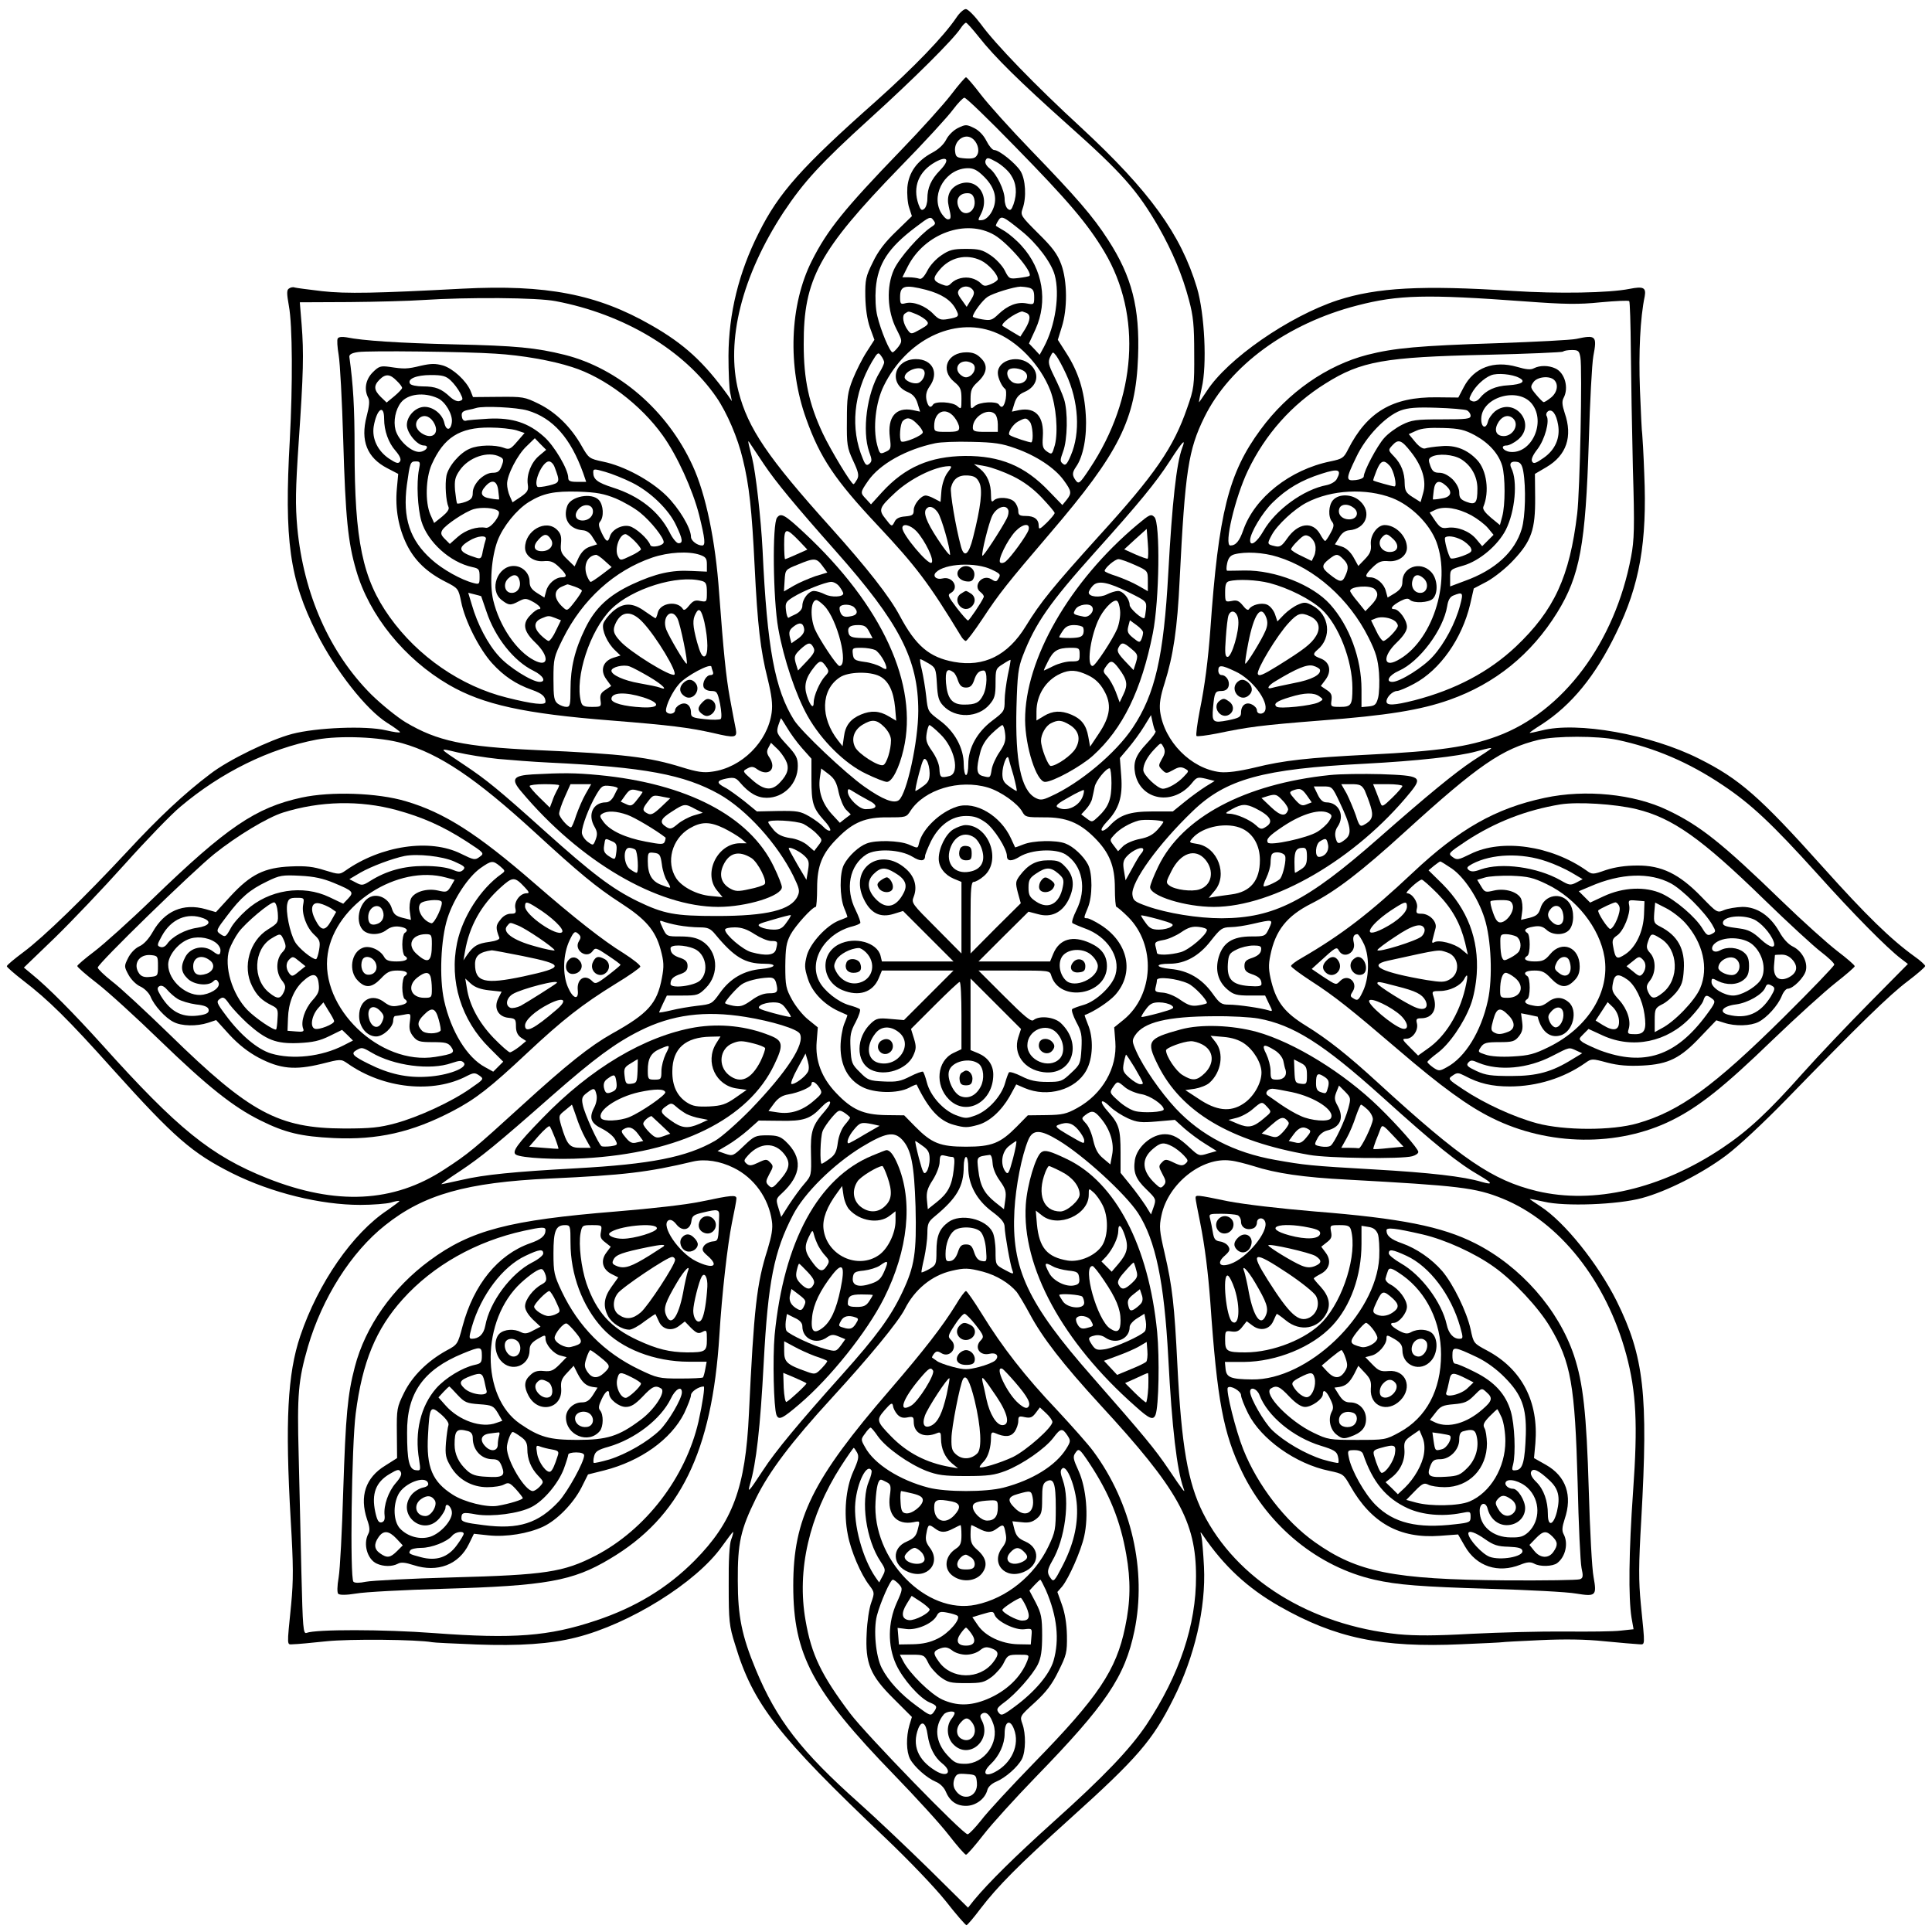 <?xml version="1.0" standalone="no"?>
<!DOCTYPE svg PUBLIC "-//W3C//DTD SVG 20010904//EN"
 "http://www.w3.org/TR/2001/REC-SVG-20010904/DTD/svg10.dtd">
<svg version="1.0" xmlns="http://www.w3.org/2000/svg"
 width="850pt" height="850pt" viewBox="0 0 850 850"
 preserveAspectRatio="xMidYMid meet">
<g transform="translate(0,850) scale(0.1,-0.1)"
fill="#000000" stroke="none">
<path d="M4208 8423 c-56 -83 -185 -217 -354 -368 -327 -290 -428 -403 -516
-580 -88 -174 -132 -355 -133 -540 0 -71 3 -146 8 -165 l7 -35 -17 25 c-106
147 -193 227 -339 310 -237 136 -462 179 -829 160 -378 -20 -511 -23 -618 -11
-59 7 -113 14 -120 16 -7 3 -18 1 -25 -4 -11 -6 -11 -21 -1 -77 16 -85 17
-348 4 -589 -25 -443 -1 -613 118 -850 83 -165 217 -336 310 -395 31 -19 56
-38 57 -41 0 -4 -28 0 -62 8 -89 21 -306 12 -413 -16 -98 -26 -280 -114 -360
-176 -114 -86 -226 -191 -364 -340 -187 -201 -370 -379 -458 -444 -40 -30 -73
-57 -73 -62 0 -4 33 -33 72 -63 111 -85 199 -172 395 -391 270 -300 348 -368
525 -457 173 -86 388 -139 563 -139 55 0 115 5 134 10 19 6 36 9 38 7 2 -1
-22 -19 -52 -40 -153 -101 -305 -320 -384 -554 -56 -166 -67 -376 -42 -810 12
-200 12 -265 2 -370 -19 -192 -20 -177 9 -176 14 0 79 6 145 13 104 11 399 8
466 -4 8 -2 96 -6 195 -10 187 -7 326 2 439 31 235 59 528 241 641 400 25 35
47 64 49 64 2 0 -1 -15 -8 -33 -8 -20 -12 -93 -11 -202 0 -156 2 -178 28 -260
79 -263 188 -402 661 -851 103 -98 216 -216 265 -277 46 -59 88 -107 92 -107
4 0 32 33 62 73 75 98 168 192 391 393 300 270 366 347 457 529 94 186 144
402 135 582 -3 59 -8 119 -11 133 -6 23 -6 23 6 6 93 -137 197 -233 337 -313
246 -140 449 -183 801 -167 96 4 177 8 180 9 3 1 77 5 165 9 108 5 200 4 285
-5 69 -7 136 -12 150 -13 29 -1 28 -15 9 176 -10 104 -10 170 2 375 31 548 12
715 -108 958 -83 166 -230 349 -335 417 -26 17 -48 32 -48 33 0 1 28 -4 63
-12 91 -22 326 -13 431 16 108 29 263 107 371 188 52 39 163 142 265 247 320
329 454 460 533 519 42 32 77 62 77 67 0 4 -21 24 -47 42 -104 75 -213 181
-404 394 -277 309 -366 387 -544 476 -212 107 -537 165 -693 124 -29 -7 -52
-12 -52 -10 0 2 24 19 53 37 131 85 236 213 327 401 104 211 137 402 124 701
-3 88 -8 167 -9 176 -2 8 -6 96 -10 195 -6 163 1 315 21 410 7 39 -6 45 -67
33 -89 -18 -315 -22 -514 -9 -399 26 -598 15 -770 -41 -215 -71 -485 -258
-576 -400 -18 -27 -33 -49 -34 -49 -1 0 4 28 12 63 24 100 13 327 -21 441 -71
236 -208 425 -511 706 -198 182 -377 367 -439 453 -28 37 -57 67 -67 67 -9 0
-28 -17 -41 -37z m98 -85 c69 -88 180 -197 389 -384 244 -217 309 -292 403
-454 60 -106 104 -210 133 -320 19 -71 23 -111 23 -235 1 -142 -1 -155 -31
-240 -60 -174 -141 -292 -388 -563 -204 -226 -257 -291 -322 -397 -79 -129
-184 -181 -316 -157 -109 20 -168 71 -238 202 -45 85 -145 212 -302 387 -280
311 -366 438 -408 601 -57 223 15 508 198 788 90 135 163 215 380 412 192 174
366 347 399 397 9 14 20 25 24 25 4 0 29 -28 56 -62z m2403 -1164 c174 -13
236 -14 333 -4 66 6 123 9 126 5 3 -3 6 -101 7 -218 1 -117 5 -349 9 -517 8
-263 6 -317 -8 -390 -71 -377 -299 -682 -589 -789 -127 -47 -260 -66 -562 -81
-272 -14 -376 -25 -505 -57 -72 -17 -120 -23 -152 -20 -128 15 -246 135 -264
267 -4 33 1 66 20 125 38 121 56 240 66 455 24 478 38 571 109 715 112 227
365 412 672 491 181 47 303 50 738 18z m-4264 1 c300 -57 564 -215 707 -423
46 -67 94 -178 116 -272 28 -113 40 -224 52 -470 13 -264 26 -372 57 -495 18
-74 23 -113 18 -150 -17 -128 -132 -243 -262 -260 -38 -6 -67 -1 -132 19 -144
45 -255 59 -642 76 -318 15 -434 39 -574 122 -38 23 -106 78 -151 122 -184
184 -298 441 -326 734 -9 102 -8 166 6 375 21 305 23 393 13 520 l-8 97 218 1
c120 1 265 5 323 9 202 13 503 11 585 -5z m917 -719 c51 -76 136 -179 316
-382 280 -316 362 -475 362 -702 0 -133 -50 -363 -85 -392 -21 -17 -70 1 -152
59 -84 59 -277 242 -309 292 -85 135 -119 317 -139 749 -7 137 -30 342 -46
405 -21 83 -21 83 -7 61 7 -10 34 -51 60 -90z m1839 73 c-25 -68 -44 -239 -61
-549 -20 -368 -58 -534 -156 -681 -74 -112 -234 -246 -362 -303 -36 -17 -46
-17 -67 -6 -63 34 -89 161 -83 398 4 144 8 175 28 227 55 143 119 234 316 454
194 216 269 307 331 403 56 87 72 103 54 57z m-1115 -948 c30 -18 32 -23 36
-90 3 -57 8 -75 28 -96 53 -57 154 -54 204 6 22 26 26 40 26 94 0 60 1 64 32
83 18 12 33 20 34 19 1 -1 -4 -31 -12 -67 -7 -36 -14 -86 -14 -112 0 -46 -2
-49 -55 -89 -66 -50 -105 -120 -105 -191 0 -26 -4 -48 -10 -48 -5 0 -10 22
-10 48 0 71 -40 144 -105 192 -52 39 -53 39 -60 106 -4 37 -13 89 -19 116 -7
26 -10 48 -7 48 3 0 20 -9 37 -19z m109 -39 c6 -4 15 -20 20 -37 8 -22 17 -30
35 -30 18 0 27 8 35 30 10 32 22 45 43 45 17 0 16 -74 -3 -109 -17 -33 -33
-41 -84 -41 -52 0 -73 26 -79 95 -4 55 5 68 33 47z m889 -259 c3 -3 -14 -28
-39 -54 -49 -52 -60 -83 -51 -132 24 -119 169 -144 251 -41 20 25 25 26 60 18
l39 -10 -39 -24 c-22 -14 -64 -44 -92 -67 l-53 -43 -90 0 c-99 0 -144 -15
-189 -64 -13 -14 -28 -23 -33 -20 -6 4 4 20 21 38 54 56 71 110 64 201 l-6 80
38 45 c21 25 52 67 69 95 l30 49 7 -32 c4 -18 9 -36 13 -39z m-1621 15 c14
-24 43 -64 66 -90 l41 -46 0 -90 c0 -106 7 -127 55 -181 20 -21 32 -42 27 -45
-5 -3 -18 4 -28 15 -11 12 -39 33 -63 47 -40 23 -53 25 -137 24 l-94 -2 -55
45 c-31 24 -69 52 -85 60 -40 21 -38 31 7 40 32 6 41 3 58 -17 41 -48 77 -68
118 -68 76 0 137 63 137 140 0 35 -7 49 -48 93 -45 49 -47 54 -38 85 6 17 11
32 12 32 1 0 13 -19 27 -42z m674 -28 c63 -60 87 -171 41 -184 -39 -10 -43 -7
-45 31 -1 22 -14 52 -32 78 -25 35 -29 49 -24 79 3 20 9 36 12 36 4 0 26 -18
48 -40z m285 3 c4 -30 -1 -47 -24 -81 -16 -23 -32 -58 -35 -77 -6 -38 -6 -38
-40 -29 -27 7 -29 31 -11 101 7 31 24 59 51 85 22 21 43 38 47 38 4 0 10 -17
12 -37z m-2652 -43 c165 -47 323 -154 580 -389 198 -182 274 -245 381 -314
110 -71 152 -120 175 -203 15 -55 16 -75 6 -127 -21 -112 -60 -156 -220 -245
-96 -54 -200 -137 -394 -314 -214 -195 -237 -214 -343 -283 -224 -147 -476
-159 -779 -39 -248 99 -394 217 -728 589 -122 135 -235 250 -308 309 l-35 29
136 131 c74 72 213 218 308 324 95 106 205 220 245 253 179 151 390 255 599
295 102 19 281 12 377 -16z m5345 15 c165 -35 315 -99 464 -199 126 -84 218
-171 416 -390 157 -175 308 -328 369 -374 l30 -23 -170 -172 c-94 -95 -225
-233 -292 -308 -151 -170 -241 -254 -355 -330 -269 -180 -566 -249 -816 -189
-194 47 -330 139 -697 475 -134 123 -224 194 -318 252 -93 57 -129 103 -152
192 -13 52 -14 75 -5 118 22 109 72 173 181 228 105 53 219 140 413 317 321
292 426 364 586 403 76 18 260 18 346 0z m-3659 -88 c18 -34 11 -62 -24 -99
-36 -39 -70 -36 -123 11 -43 38 -43 38 -21 50 18 10 27 9 44 -4 49 -33 86 1
54 51 -13 19 -14 29 -5 45 l11 21 25 -24 c14 -12 31 -36 39 -51z m1664 54 c7
-15 6 -27 -8 -50 -16 -29 -16 -31 1 -48 17 -17 19 -17 48 -1 24 14 35 15 51 7
20 -11 20 -11 -4 -36 -26 -28 -69 -53 -92 -53 -23 0 -86 60 -86 82 0 25 16 57
48 91 31 32 29 32 42 8z m-2928 -50 c56 -5 157 -13 223 -16 421 -20 595 -53
749 -139 120 -68 256 -218 326 -359 27 -56 30 -67 19 -90 -28 -61 -135 -87
-355 -87 -185 0 -233 9 -349 65 -112 55 -197 119 -411 311 -200 180 -256 225
-349 287 -120 80 -118 77 -33 57 42 -10 123 -23 180 -29z m4367 45 c-2 -3 -38
-27 -79 -53 -78 -52 -198 -150 -415 -341 -316 -278 -460 -351 -690 -352 -105
0 -240 22 -328 53 -56 20 -62 25 -65 52 -5 56 115 222 265 366 147 142 308
186 758 209 227 12 411 32 490 54 54 15 71 18 64 12z m-2469 -107 c0 -30 -6
-42 -29 -58 -16 -12 -31 -21 -33 -21 -3 0 4 34 15 76 18 67 22 74 34 58 7 -10
13 -35 13 -55z m369 -11 c10 -38 16 -68 14 -68 -3 0 -18 9 -34 21 -23 16 -29
28 -29 55 0 35 20 88 27 69 1 -6 11 -40 22 -77z m-769 -75 c7 -30 21 -64 32
-75 l21 -21 -24 -18 -24 -19 -36 39 c-42 47 -60 101 -52 158 l6 42 33 -25 c26
-20 35 -37 44 -81z m1200 42 c0 -72 -13 -105 -57 -147 -28 -26 -28 -27 -52 -9
l-24 18 22 24 c12 13 24 34 26 46 3 13 8 35 11 51 5 26 50 82 66 82 4 0 8 -29
8 -65z m-543 -20 c56 -17 131 -70 151 -107 13 -23 18 -24 95 -24 97 1 156 -23
222 -89 66 -66 90 -125 90 -222 0 -46 3 -83 7 -83 3 0 27 -20 52 -45 122 -123
113 -342 -20 -451 l-42 -34 5 -63 c9 -116 -57 -231 -168 -292 -47 -26 -65 -30
-135 -31 l-82 -1 -48 -49 c-73 -74 -110 -89 -224 -89 -114 0 -151 15 -224 89
l-48 49 -82 1 c-98 2 -148 24 -218 98 -63 66 -92 142 -85 225 l5 63 -42 34
c-23 18 -55 58 -71 87 -27 49 -30 62 -30 149 1 79 4 102 23 138 21 39 96 122
111 122 3 0 6 37 6 83 0 98 22 153 91 221 68 69 123 91 220 90 79 0 82 0 100
29 61 93 214 140 341 102z m-528 -55 c47 -23 43 -40 -11 -40 -28 0 -78 49 -78
77 0 14 3 14 23 1 12 -8 42 -25 66 -38z m946 20 c-15 -48 -76 -75 -113 -51
-10 6 4 18 50 43 34 20 65 34 66 32 2 -1 1 -12 -3 -24z m353 -115 c2 -2 -9
-17 -25 -35 -21 -23 -42 -34 -78 -41 -27 -5 -60 -19 -73 -31 l-23 -23 -19 25
c-19 25 -18 25 3 48 24 26 67 51 107 62 22 6 99 2 108 -5z m-1583 -10 c17 -9
44 -28 58 -43 26 -27 26 -27 8 -51 l-19 -25 -30 26 c-18 15 -49 28 -76 31 -33
5 -54 15 -71 34 -13 16 -25 31 -25 36 0 13 122 7 155 -8z m4 -140 c20 -19 22
-28 16 -64 l-7 -42 -39 66 c-21 37 -39 69 -39 72 0 11 47 -11 69 -32z m1491
27 c0 -4 -4 -12 -10 -18 -5 -5 -22 -33 -38 -63 l-30 -54 -7 42 c-6 34 -3 46
12 63 25 28 73 48 73 30z m-1570 -321 c-17 -25 -29 -31 -56 -31 -20 0 -45 5
-57 11 -19 11 -13 14 54 33 40 12 76 21 78 20 2 -2 -7 -17 -19 -33z m1693 -18
c-9 -7 -34 -13 -54 -13 -30 0 -42 6 -58 29 -12 16 -21 31 -21 33 0 3 34 -5 75
-16 64 -18 73 -23 58 -33z m-2169 6 c27 -5 69 -9 93 -9 38 0 49 -5 71 -32 82
-99 130 -128 214 -128 61 0 52 -17 -12 -23 -77 -7 -137 -41 -183 -106 -34 -48
-37 -49 -99 -56 -35 -4 -87 -13 -115 -20 -29 -7 -53 -11 -53 -9 0 2 8 19 17
39 l17 35 69 0 c65 0 71 2 102 33 62 62 53 164 -17 207 -23 14 -50 20 -94 20
-59 0 -61 0 -78 36 -16 35 -16 36 1 30 10 -4 40 -12 67 -17z m2599 -14 c-16
-34 -18 -35 -78 -35 -82 0 -124 -27 -143 -90 -17 -58 -3 -109 39 -144 26 -22
40 -26 98 -26 l67 0 17 -36 c17 -34 17 -35 -2 -29 -33 10 -134 25 -174 25 -33
0 -41 5 -73 50 -47 65 -107 100 -184 107 -68 7 -71 23 -4 23 68 0 130 34 182
102 42 53 49 58 86 59 23 0 66 7 96 14 92 21 92 21 73 -20z m-273 -6 c0 -21
-78 -88 -115 -98 -46 -13 -105 -15 -105 -3 0 4 -3 16 -6 28 -5 18 0 22 33 28
21 3 57 19 79 34 32 22 50 27 78 24 20 -2 36 -8 36 -13z m-1990 -19 c25 -16
57 -30 73 -30 29 0 30 -2 21 -37 -7 -26 -43 -30 -109 -12 -38 11 -115 77 -115
99 0 6 19 10 43 10 30 0 55 -9 87 -30z m-266 -64 c51 -21 67 -100 27 -139 -25
-25 -131 -38 -131 -16 0 22 12 33 45 44 22 8 30 17 30 35 0 18 -8 27 -30 35
-32 10 -45 22 -45 43 0 17 62 16 104 -2z m2494 -7 c-2 -14 -15 -25 -38 -33
-28 -9 -35 -16 -35 -36 0 -18 7 -27 30 -35 33 -11 45 -22 45 -44 0 -10 -13
-12 -57 -9 -73 6 -95 30 -91 97 3 41 7 48 38 63 19 10 52 18 73 18 33 0 38 -3
35 -21z m-2134 -141 c11 -42 7 -48 -30 -48 -24 0 -50 -10 -78 -31 -37 -26 -49
-29 -80 -24 -20 4 -36 9 -36 12 0 9 52 68 73 82 21 15 72 28 118 30 20 1 28
-5 33 -21z m1813 -5 c27 -12 83 -71 83 -86 0 -2 -16 -7 -36 -10 -30 -5 -45 -1
-81 24 -25 18 -58 31 -79 32 -30 2 -34 5 -30 22 3 11 6 26 6 33 0 17 89 7 137
-15z m-1767 -114 c12 -16 21 -31 19 -33 -2 -2 -37 6 -78 17 -65 18 -71 22 -55
34 10 7 35 13 55 13 31 0 42 -6 59 -31z m1694 18 c16 -12 10 -16 -55 -34 -41
-11 -76 -19 -77 -17 -2 1 6 16 19 33 18 25 30 31 59 31 20 0 44 -6 54 -13z
m-1874 -51 c117 -19 228 -53 239 -74 24 -44 -57 -168 -217 -334 -58 -59 -128
-121 -156 -137 -125 -72 -283 -103 -611 -121 -273 -15 -405 -28 -503 -51 -46
-10 -86 -19 -90 -19 -3 0 35 27 84 59 91 61 157 114 402 330 187 164 279 232
387 286 141 71 286 90 465 61z m2256 -7 c154 -28 285 -111 544 -344 237 -214
334 -292 433 -349 54 -32 56 -40 6 -26 -79 24 -230 41 -474 55 -280 16 -306
19 -435 42 -181 32 -325 107 -437 226 -67 72 -143 182 -174 252 -19 43 -19 48
-5 70 38 58 141 83 347 84 74 1 162 -4 195 -10z m-1983 -237 c-14 -23 -59 -55
-71 -51 -5 2 7 33 27 69 l35 65 10 -34 c6 -22 6 -39 -1 -49z m1439 21 c43 -75
42 -73 24 -73 -9 0 -30 13 -47 28 -28 25 -31 32 -25 65 4 20 9 37 10 37 2 0
19 -26 38 -57z m-1388 -87 c15 -24 15 -26 -26 -61 -49 -42 -101 -58 -157 -49
l-40 6 25 34 c18 24 37 35 62 39 47 8 102 32 102 45 0 18 17 11 34 -14z m1346
0 c16 -13 48 -26 72 -30 38 -6 98 -47 98 -67 0 -12 -91 -17 -127 -7 -19 5 -52
25 -73 45 -38 34 -39 36 -24 59 20 29 20 29 54 0z m-1319 -102 c-57 -65 -66
-90 -63 -192 2 -92 2 -94 -29 -130 -17 -19 -47 -61 -67 -91 l-35 -55 -12 39
c-12 38 -11 41 14 64 89 82 94 158 16 231 -22 20 -37 25 -80 25 -51 0 -57 -3
-102 -46 -47 -45 -49 -46 -82 -35 l-34 12 44 26 c24 14 65 44 91 67 l46 41 94
-1 c104 -2 133 8 182 60 39 41 54 28 17 -15z m1331 -34 c40 -18 59 -20 127
-14 l80 7 41 -37 c23 -20 64 -51 92 -68 l51 -32 -39 -11 c-38 -12 -40 -11 -79
25 -48 45 -75 60 -110 60 -58 0 -122 -55 -132 -113 -8 -54 3 -84 51 -130 42
-41 43 -43 32 -76 l-12 -34 -24 39 c-14 21 -44 63 -67 91 l-43 53 0 89 c0 104
-7 126 -54 179 -43 47 -35 65 8 23 17 -17 52 -39 78 -51z m-1222 3 c0 -3 -11
-18 -24 -33 -14 -17 -26 -48 -30 -77 -5 -39 -12 -54 -36 -71 -16 -12 -32 -22
-35 -22 -9 0 -6 117 4 143 5 14 24 41 41 61 30 34 32 35 56 20 13 -9 24 -19
24 -21z m1103 -3 c41 -48 60 -110 50 -160 l-8 -43 -32 27 c-23 19 -34 40 -43
78 -6 29 -20 63 -32 75 -21 23 -21 23 -2 38 28 21 39 19 67 -15z m-1004 -26
l31 -7 -66 -38 c-36 -22 -68 -39 -70 -39 -13 0 0 33 22 59 27 33 33 35 83 25z
m905 -25 c14 -17 26 -37 26 -46 0 -17 2 -18 -74 26 -49 29 -56 36 -40 42 38
15 62 9 88 -22z m-89 -45 c112 -67 296 -236 352 -321 77 -120 115 -300 133
-638 16 -306 38 -493 67 -573 10 -26 0 -14 -65 83 -60 89 -107 146 -335 406
-287 326 -358 478 -344 734 6 108 32 240 61 310 20 47 53 46 131 -1z m-686 2
c40 -43 53 -108 59 -294 5 -204 -4 -263 -58 -377 -51 -108 -113 -193 -266
-364 -188 -210 -293 -336 -348 -421 -63 -96 -68 -101 -56 -59 27 91 45 248 60
534 19 356 45 489 129 650 49 95 176 221 301 298 106 64 143 71 179 33z m91
-28 c24 -17 30 -29 30 -58 0 -20 -6 -44 -13 -54 -12 -16 -16 -9 -34 58 -11 42
-18 76 -16 76 2 0 17 -10 33 -22z m397 -54 c-18 -67 -22 -74 -34 -58 -23 32
-16 86 15 111 15 12 30 22 33 23 3 0 -3 -34 -14 -76z m-1007 19 c29 -37 25
-64 -16 -112 -33 -38 -38 -41 -52 -27 -14 14 -14 19 3 51 18 32 18 36 3 51
-14 15 -19 15 -52 -1 -29 -14 -39 -15 -51 -5 -14 12 -13 16 7 38 52 56 116 58
158 5z m1708 33 c15 -8 37 -25 50 -39 20 -21 21 -25 7 -37 -12 -10 -22 -9 -51
5 -33 16 -38 16 -52 1 -15 -15 -15 -19 2 -51 16 -29 17 -37 6 -50 -12 -14 -16
-13 -37 7 -60 56 -63 109 -11 153 34 29 48 31 86 11z m-969 -46 c11 0 12 -12
7 -56 -8 -71 -26 -104 -75 -143 l-39 -31 -4 41 c-3 33 2 51 26 88 16 25 30 61
30 79 1 28 4 32 21 28 11 -3 26 -6 34 -6z m178 -27 c1 -22 13 -52 32 -78 25
-35 29 -48 24 -83 l-6 -42 -39 31 c-48 39 -66 72 -74 142 -7 59 -8 58 51 66 6
0 11 -16 12 -36z m-107 -20 c0 -74 37 -143 104 -193 43 -32 56 -49 56 -69 1
-32 25 -169 35 -193 6 -15 1 -14 -34 5 -41 22 -41 22 -41 82 0 33 -6 71 -13
84 -29 59 -141 84 -195 44 -39 -29 -52 -60 -52 -128 0 -57 -2 -61 -31 -78 -18
-10 -33 -16 -35 -15 -1 2 4 30 12 63 7 33 14 82 14 108 0 43 4 52 32 75 98 81
128 132 128 221 0 22 5 41 10 41 6 0 10 -21 10 -47z m-1032 -1 c90 -44 154
-134 168 -234 5 -32 -1 -65 -19 -125 -48 -150 -60 -258 -82 -722 -15 -326 -71
-477 -239 -647 -119 -120 -260 -206 -435 -264 -206 -69 -361 -81 -710 -55
-224 17 -523 17 -562 1 -15 -6 -17 20 -23 266 -3 150 -9 383 -12 518 -7 266
-2 327 41 476 63 214 190 415 339 533 170 136 359 189 726 206 325 15 429 27
630 75 52 12 118 2 178 -28z m2286 8 c99 -32 219 -50 416 -60 490 -27 561 -35
680 -83 251 -102 457 -361 545 -687 44 -164 51 -307 30 -600 -19 -268 -21
-470 -7 -557 l9 -51 -56 -6 c-31 -4 -141 -5 -246 -4 -104 1 -289 -4 -410 -10
-159 -9 -248 -9 -323 -2 -389 40 -713 242 -860 535 -66 133 -94 293 -112 650
-13 262 -22 344 -56 491 -23 99 -25 117 -14 167 29 139 178 258 304 241 22 -2
67 -14 100 -24z m-1199 -290 c11 -13 20 -41 23 -76 4 -53 4 -56 -18 -52 -16 2
-26 14 -34 38 -9 28 -16 35 -36 35 -20 0 -27 -7 -36 -35 -8 -23 -19 -36 -33
-38 -18 -3 -21 2 -21 32 0 43 16 85 38 102 27 21 96 17 117 -6z m10 -175 c59
-16 114 -49 148 -89 9 -12 35 -55 57 -96 56 -105 145 -220 310 -400 343 -372
422 -514 422 -755 1 -214 -73 -434 -218 -653 -72 -107 -185 -226 -409 -427
-171 -154 -286 -268 -349 -344 l-27 -34 -172 170 c-95 93 -233 224 -307 290
-256 228 -363 366 -455 588 -61 147 -79 234 -79 390 -1 166 12 225 80 363 58
118 155 247 334 442 165 180 292 334 321 391 43 86 119 148 206 168 56 13 73
13 138 -4z"/>
<path d="M4184 8083 c-33 -43 -132 -153 -221 -245 -250 -259 -323 -350 -391
-485 -98 -194 -108 -466 -25 -696 61 -171 127 -269 313 -467 171 -182 228
-258 367 -487 7 -13 18 -23 22 -23 5 0 38 44 74 98 73 111 109 156 297 376
304 355 377 500 387 776 8 216 -27 353 -132 515 -66 103 -141 189 -340 395
-88 91 -186 200 -219 243 -32 42 -62 77 -66 77 -4 0 -34 -35 -66 -77z m279
-225 c236 -241 322 -342 396 -466 166 -279 142 -643 -65 -954 -43 -65 -48 -69
-61 -52 -17 23 -16 35 1 60 32 45 49 135 43 228 -6 106 -33 191 -86 273 l-37
58 17 55 c26 80 25 204 -2 277 -17 46 -39 75 -101 136 -77 77 -79 80 -69 109
18 50 13 129 -9 165 -21 34 -94 93 -116 93 -8 0 -23 18 -34 40 -13 26 -34 47
-55 57 -33 16 -37 16 -70 0 -19 -9 -42 -31 -52 -51 -11 -22 -35 -44 -62 -58
-67 -36 -103 -87 -109 -152 -2 -29 1 -70 8 -90 l12 -37 -69 -67 c-49 -47 -80
-87 -103 -136 -31 -62 -34 -77 -33 -150 1 -52 8 -101 20 -136 l20 -55 -34 -53
c-19 -29 -46 -83 -61 -120 -23 -58 -26 -82 -26 -182 -1 -106 1 -120 27 -176
24 -51 27 -66 18 -83 -7 -12 -13 -21 -16 -21 -10 0 -100 149 -135 223 -61 130
-84 237 -84 392 -1 287 67 412 422 778 109 111 214 226 235 255 21 28 44 52
50 52 7 1 106 -95 220 -212z m-187 34 c23 -15 35 -51 24 -72 -8 -16 -19 -19
-53 -17 -38 3 -42 6 -45 31 -6 45 40 81 74 58z m-141 -142 c-39 -40 -55 -77
-55 -124 0 -19 -6 -39 -14 -45 -11 -9 -16 -5 -25 20 -27 77 1 145 74 186 54
30 66 10 20 -37z m312 -19 c25 -37 29 -81 12 -130 -9 -25 -14 -29 -25 -20 -8
6 -14 25 -14 42 0 40 -35 112 -66 136 -15 12 -22 25 -18 35 6 14 11 14 47 -6
23 -13 52 -38 64 -57z m-117 -9 c49 -49 61 -101 34 -152 -11 -21 -28 -36 -41
-38 -22 -3 -22 -2 -8 25 45 86 -23 170 -104 129 -34 -18 -47 -51 -37 -94 12
-49 11 -57 -4 -57 -8 0 -23 16 -33 35 -41 82 28 190 122 190 25 0 42 -9 71
-38z m-44 -96 c15 -59 -50 -91 -70 -34 -12 33 6 58 40 58 17 0 25 -7 30 -24z
m-189 -125 c-51 -34 -140 -135 -164 -187 -34 -75 -30 -182 11 -262 26 -51 26
-53 9 -77 -10 -13 -22 -25 -26 -25 -12 0 -52 96 -67 159 -8 32 -10 81 -7 122
9 108 55 179 176 270 59 45 65 48 77 31 12 -15 10 -19 -9 -31z m398 -18 c67
-54 130 -138 145 -192 24 -85 3 -225 -48 -319 l-18 -33 -23 25 -24 25 29 63
c55 122 32 264 -61 366 -20 23 -53 51 -73 64 -21 12 -38 23 -40 24 -2 1 2 11
9 22 15 25 21 22 104 -45z m-120 -17 c61 -36 171 -165 154 -180 -2 -2 -23 -6
-47 -9 -41 -5 -43 -4 -62 34 -11 21 -39 51 -62 66 -35 24 -52 28 -108 28 -56
0 -73 -4 -108 -28 -23 -15 -51 -45 -62 -68 -15 -28 -26 -39 -36 -35 -9 3 -29
6 -45 6 l-29 0 24 48 c74 145 256 211 381 138z m-59 -112 c33 -16 74 -61 74
-82 0 -5 -13 -15 -30 -22 -25 -10 -32 -10 -45 4 -9 9 -27 19 -41 22 -31 8 -68
-1 -89 -22 -13 -14 -20 -14 -45 -4 -36 15 -37 26 -7 62 46 56 118 73 183 42z
m-242 -129 c68 -18 110 -45 131 -85 17 -32 15 -35 -36 -44 -30 -5 -39 -2 -64
24 -33 34 -86 55 -121 46 -22 -6 -24 -3 -24 28 0 49 21 55 114 31z m205 1 c9
-11 8 -21 -7 -45 l-19 -31 -22 31 c-18 24 -20 33 -11 45 16 18 44 18 59 0z
m249 8 c17 -5 22 -14 22 -41 0 -33 -1 -34 -33 -28 -41 8 -83 -8 -124 -47 -28
-27 -35 -29 -72 -23 -23 4 -41 9 -41 12 0 15 43 73 65 87 24 16 115 44 145 45
8 0 25 -2 38 -5z m-495 -117 c18 -8 38 -21 44 -29 11 -12 6 -18 -28 -37 -39
-22 -41 -22 -54 -5 -22 29 -28 66 -13 75 17 11 13 11 51 -4z m481 7 c22 -8 20
-32 -4 -72 l-21 -33 -37 22 c-20 12 -39 24 -41 25 -11 9 51 56 86 64 1 0 8 -3
17 -6z m-142 -84 c104 -39 205 -145 249 -258 26 -69 35 -181 20 -240 -12 -42
-13 -43 -34 -29 -19 13 -22 23 -19 65 6 89 -31 131 -103 118 l-33 -7 11 36 c8
26 20 40 43 50 58 24 71 80 28 120 -50 47 -144 23 -144 -36 0 -22 18 -60 32
-70 5 -3 6 -22 3 -43 -7 -36 -18 -45 -30 -26 -10 16 -87 12 -107 -7 -17 -15
-18 -14 -18 31 0 39 5 51 30 74 43 39 48 75 16 106 -18 19 -36 26 -64 26 -85
0 -117 -78 -54 -130 28 -23 32 -33 32 -75 0 -46 -1 -47 -18 -32 -20 19 -97 23
-107 7 -11 -18 -22 -10 -29 21 -4 22 0 39 14 59 43 60 12 120 -60 120 -97 0
-123 -109 -36 -145 23 -10 35 -24 43 -50 l11 -36 -33 7 c-74 14 -111 -31 -100
-120 6 -49 5 -53 -19 -64 -24 -11 -26 -10 -37 31 -19 73 -7 186 29 259 99 202
308 305 484 238z m-482 -134 c0 -6 -9 -26 -20 -44 -56 -92 -78 -258 -46 -350
13 -35 13 -42 0 -53 -11 -9 -17 -5 -28 23 -56 133 -41 287 40 426 25 42 28 44
40 27 8 -10 14 -24 14 -29z m800 -51 c56 -120 64 -260 21 -359 -17 -40 -24
-46 -35 -36 -13 10 -12 17 1 53 20 52 22 178 4 232 -7 22 -27 67 -43 99 -25
51 -28 63 -18 85 12 25 12 25 27 6 8 -11 28 -47 43 -80z m-412 46 c18 -11 12
-41 -10 -55 -13 -8 -23 -8 -35 0 -36 22 -24 64 17 64 8 0 21 -4 28 -9z m-213
-31 c10 -16 -5 -48 -25 -55 -21 -7 -60 10 -60 25 0 30 70 54 85 30z m436 0
c38 -21 10 -67 -35 -56 -25 6 -42 38 -31 56 8 13 41 13 66 0z m-302 -206 c12
-15 21 -35 21 -45 0 -16 -8 -19 -55 -19 -52 0 -55 1 -55 26 0 64 51 86 89 38z
m179 14 c7 -7 12 -27 12 -45 l0 -33 -55 0 c-47 0 -55 3 -55 19 0 49 68 89 98
59z m-343 -43 c14 -13 25 -30 25 -37 0 -14 -85 -49 -95 -40 -10 10 -5 78 7 90
18 18 36 15 63 -13z m496 9 c12 -14 17 -80 7 -90 -4 -3 -84 23 -96 32 -11 7
13 46 36 59 34 18 37 18 53 -1z m-62 -117 c90 -32 171 -85 211 -140 35 -48 36
-57 12 -87 l-18 -22 -59 61 c-106 111 -214 156 -370 155 -154 -2 -263 -49
-364 -159 l-49 -54 -21 23 c-27 28 -27 29 8 80 51 74 167 139 296 166 22 5 94
8 160 6 100 -2 133 -7 194 -29z m-13 -122 c47 -23 89 -54 127 -94 31 -33 57
-63 57 -68 0 -5 -16 -24 -35 -43 -30 -29 -35 -31 -35 -14 0 29 -19 44 -57 44
-27 0 -33 4 -33 22 0 12 -7 30 -17 40 -18 20 -73 24 -91 6 -9 -9 -12 -4 -12
24 0 50 -16 89 -48 115 l-27 21 50 -9 c28 -5 82 -25 121 -44z m-287 16 c-13
-17 -24 -50 -27 -79 l-4 -50 -27 14 c-14 8 -32 14 -38 14 -21 0 -53 -39 -53
-64 0 -21 -5 -25 -37 -28 -27 -2 -41 -9 -48 -25 -11 -21 -12 -21 -38 13 -33
41 -30 50 41 116 65 61 173 115 235 117 16 1 16 -2 -4 -28z m140 -45 c15 -32
6 -107 -28 -241 -19 -76 -39 -91 -53 -40 -24 89 -49 239 -44 260 10 39 34 56
75 53 28 -2 39 -9 50 -32z m-182 -132 c16 -25 52 -151 53 -184 0 -8 -25 23
-55 69 -51 78 -65 118 -48 134 13 14 33 6 50 -19z m309 12 c3 -8 0 -25 -7 -38
-26 -50 -103 -168 -107 -163 -6 6 28 145 44 177 19 37 60 51 70 24z m-404 -93
c38 -41 81 -130 66 -139 -15 -10 -128 124 -128 153 0 22 35 14 62 -14z m493 5
c-8 -24 -76 -118 -100 -138 -8 -7 -19 -9 -24 -5 -14 8 31 100 67 138 33 34 66
37 57 5z m-162 -174 c40 -19 41 -22 28 -42 -7 -12 -12 -12 -30 0 -40 24 -84
-31 -46 -58 9 -7 15 -16 13 -21 -10 -24 -64 -103 -69 -103 -4 0 -26 25 -50 56
-38 50 -41 57 -26 65 39 22 9 75 -36 64 -27 -7 -46 10 -29 27 39 39 174 46
245 12z"/>
<path d="M4219 5994 c-17 -21 0 -48 34 -52 18 -2 27 2 32 18 13 41 -38 68 -66
34z"/>
<path d="M4226 5887 c-36 -26 4 -84 42 -61 24 16 27 45 6 61 -10 7 -21 13 -24
13 -3 0 -14 -6 -24 -13z"/>
<path d="M6935 7009 c-22 -5 -179 -13 -350 -19 -342 -11 -451 -21 -569 -51
-178 -46 -350 -165 -470 -329 -141 -191 -185 -367 -221 -880 -10 -133 -24
-246 -47 -358 -11 -57 -17 -106 -14 -110 4 -3 44 2 90 11 140 29 191 36 456
57 291 22 440 46 567 91 201 71 360 200 474 384 100 162 125 299 139 752 5
175 14 344 20 376 17 89 12 95 -75 76z m18 -81 c9 -49 -2 -591 -14 -688 -33
-277 -101 -425 -270 -585 -118 -111 -265 -189 -446 -236 -91 -23 -123 -24
-123 -5 0 19 27 46 47 46 8 0 42 14 75 32 114 61 210 198 246 349 l16 70 59
31 c32 18 83 58 116 94 79 84 96 135 95 274 l-1 105 51 30 c88 52 116 134 80
238 -11 34 -13 51 -5 66 24 44 6 111 -36 130 -30 14 -68 14 -94 1 -14 -8 -34
-6 -75 6 -102 29 -189 -3 -234 -89 l-24 -46 -96 1 c-193 2 -305 -64 -389 -229
-19 -38 -25 -42 -78 -53 -177 -36 -333 -159 -383 -302 -17 -49 -33 -68 -57
-68 -29 0 20 209 77 329 77 161 194 292 342 384 156 98 258 116 705 126 183 4
336 11 340 14 3 4 21 7 39 7 28 0 32 -4 37 -32z m-270 -90 c32 -16 14 -29 -46
-33 -59 -3 -99 -22 -127 -57 -10 -12 -22 -17 -33 -13 -15 6 -15 10 -3 33 18
34 54 68 86 81 27 11 93 5 123 -11z m155 -10 c20 -20 13 -55 -14 -77 -15 -12
-29 -21 -33 -20 -3 0 -18 15 -33 33 -25 30 -26 34 -12 54 17 25 72 30 92 10z
m-98 -105 c63 -81 -2 -222 -97 -211 -31 4 -44 28 -15 28 11 0 34 12 51 26 83
70 -16 191 -102 124 -13 -11 -28 -31 -31 -46 -9 -35 -31 -24 -29 16 4 94 163
139 223 63z m-287 -28 c9 -4 17 -15 17 -24 0 -14 -16 -16 -128 -16 -113 0
-132 -3 -174 -24 -26 -13 -62 -39 -79 -59 -31 -35 -89 -145 -89 -168 0 -7 -16
-14 -35 -16 -45 -5 -45 4 2 101 43 91 129 180 195 205 33 12 71 15 158 12 63
-2 123 -7 133 -11z m402 -64 c10 -58 -13 -110 -63 -145 -34 -24 -45 -28 -51
-17 -6 9 2 28 24 56 32 43 54 123 39 146 -3 6 0 15 7 20 18 11 36 -12 44 -60z
m-197 27 c29 -29 -6 -83 -50 -76 -29 4 -35 31 -14 63 18 27 45 32 64 13z
m-169 -73 c62 -34 104 -81 120 -134 14 -48 14 -174 0 -224 l-10 -37 -39 32
c-26 22 -38 38 -34 48 28 67 15 161 -27 206 -43 46 -96 67 -158 61 -31 -2 -63
-7 -71 -10 -9 -3 -26 7 -44 29 l-28 34 33 15 c24 11 59 14 119 12 71 -2 94 -8
139 -32z m-281 -74 c50 -63 69 -128 53 -181 l-11 -39 -35 22 c-29 18 -34 28
-35 59 0 48 -15 87 -47 120 -26 27 -26 28 -8 48 27 30 41 25 83 -29z m220 -31
c45 -28 72 -76 72 -130 0 -63 -8 -73 -48 -58 -26 10 -32 18 -32 41 0 18 -11
39 -29 58 -19 18 -40 29 -58 29 -23 0 -31 6 -40 30 -9 25 -9 32 5 40 29 16 95
11 130 -10z m-314 -29 c18 -19 34 -91 21 -91 -8 0 -88 22 -93 26 -2 1 5 20 14
43 18 45 32 51 58 22z m588 -26 c12 -69 9 -199 -7 -252 -30 -101 -117 -181
-251 -229 l-64 -24 0 38 c0 37 1 37 59 54 71 21 151 89 186 157 41 82 53 215
24 272 -10 21 -1 31 25 27 15 -2 23 -13 28 -43z m-821 -33 c-6 -11 -25 -22
-43 -26 -103 -19 -227 -110 -280 -203 -28 -49 -58 -70 -58 -40 0 32 54 122 99
166 62 61 127 99 216 127 74 24 89 18 66 -24z m481 -29 c30 -27 23 -50 -19
-56 -20 -4 -38 -5 -39 -4 0 1 1 19 4 40 5 41 23 48 54 20z m-237 -54 c84 -33
165 -114 195 -194 66 -180 -21 -442 -173 -521 -62 -33 -64 20 -2 79 30 29 45
52 45 69 0 30 -35 78 -56 78 -22 0 -8 17 28 36 22 11 33 13 41 5 16 -16 83
-13 101 5 25 25 21 90 -9 119 -47 48 -125 20 -125 -44 0 -22 -8 -34 -32 -50
l-33 -20 -8 29 c-8 32 -41 60 -69 60 -26 0 -22 12 12 45 25 24 38 29 70 26 43
-3 80 24 80 59 0 50 -49 100 -98 100 -32 0 -64 -44 -61 -84 3 -28 -3 -42 -26
-66 l-29 -30 -21 38 c-13 23 -32 41 -51 47 l-31 10 19 30 c11 20 27 31 44 32
74 6 101 79 48 128 -34 32 -93 34 -119 5 -20 -22 -23 -74 -4 -96 9 -12 8 -22
-7 -49 -10 -19 -21 -35 -24 -35 -3 0 -13 13 -22 30 -33 58 -97 50 -145 -19
-23 -33 -32 -39 -53 -34 -36 8 -36 10 -15 49 24 45 101 116 154 143 110 57
261 64 376 20z m-171 -42 c28 -20 17 -52 -18 -52 -32 0 -53 23 -43 49 8 19 37
21 61 3z m519 -34 c27 -15 60 -40 74 -57 l24 -29 -25 -25 -25 -25 -26 31 c-29
35 -83 56 -126 50 -26 -4 -34 1 -55 31 l-24 36 27 13 c38 16 96 7 156 -25z
m-687 -129 c4 -14 2 -36 -4 -49 l-11 -23 -45 22 c-25 11 -45 25 -46 29 0 5 13
22 30 38 25 25 33 28 50 19 11 -6 23 -22 26 -36z m343 25 c27 -25 24 -53 -7
-57 -42 -6 -69 37 -40 66 16 16 21 15 47 -9z m301 -4 c16 -8 34 -24 40 -34 9
-17 4 -22 -35 -37 -25 -9 -49 -14 -53 -10 -10 11 -30 84 -24 91 10 10 43 5 72
-10z m-809 -75 c163 -50 315 -185 400 -355 33 -66 41 -95 46 -155 3 -41 1 -91
-4 -110 -8 -30 -14 -35 -41 -38 l-32 -3 0 78 c0 136 -53 279 -138 374 -77 86
-242 151 -377 149 -38 -1 -73 -1 -76 -1 -4 1 -4 15 0 33 5 23 14 34 31 39 48
13 128 9 191 -11z m289 -10 c23 -23 25 -39 8 -75 -13 -29 -24 -27 -68 8 -36
28 -37 40 -4 66 33 26 39 26 64 1z m355 -86 c22 -22 15 -58 -11 -62 -28 -4
-48 22 -40 53 7 29 27 32 51 9z m-680 -19 c84 -22 181 -71 230 -116 74 -68
135 -224 135 -346 0 -75 -5 -83 -54 -83 -41 0 -42 1 -38 29 3 23 -1 33 -22 46
l-25 17 21 28 c28 38 18 78 -22 93 -34 13 -36 19 -14 38 65 53 54 155 -22 195
-27 15 -36 16 -63 4 -17 -7 -44 -26 -61 -43 l-30 -31 -11 33 c-7 18 -22 36
-35 41 -25 10 -67 -1 -79 -20 -4 -7 -14 -1 -27 16 -17 21 -27 25 -49 20 -28
-5 -29 -5 -29 39 0 33 4 45 18 48 38 10 121 6 177 -8z m463 -27 c19 -19 14
-39 -14 -69 l-27 -28 -33 41 c-19 22 -34 44 -34 48 0 21 89 27 108 8z m376
-70 c-20 -78 -69 -170 -119 -225 -42 -48 -146 -113 -179 -113 -32 0 -15 30 29
49 90 40 195 180 212 284 4 26 12 41 27 47 42 17 45 13 30 -42z m-976 -67 c5
-47 -29 -161 -47 -161 -11 0 -13 16 -8 83 3 45 8 90 12 100 12 30 40 16 43
-22z m123 12 c7 -19 6 -35 -3 -57 -16 -39 -81 -145 -89 -146 -3 0 3 41 13 92
25 127 56 171 79 111z m192 6 c39 -18 49 -51 27 -87 -21 -35 -54 -60 -168
-131 -66 -41 -84 -48 -88 -36 -7 18 85 171 137 226 38 41 53 46 92 28z m375
-22 c6 -5 12 -14 12 -20 0 -15 -51 -67 -64 -67 -6 1 -21 21 -32 46 l-22 45 22
9 c23 9 64 3 84 -13z m-331 -213 c7 -22 -37 -45 -113 -59 -43 -9 -87 -18 -96
-21 -29 -9 -20 10 15 30 93 56 137 74 164 67 15 -4 28 -12 30 -17z m-372 -8
c73 -33 147 -131 131 -172 -7 -19 -36 -18 -36 1 0 8 -9 19 -21 25 -26 14 -49
-2 -49 -35 0 -19 -8 -24 -57 -34 -67 -13 -72 -9 -66 57 6 66 9 72 37 72 16 0
27 7 31 20 7 23 -10 50 -31 50 -8 0 -14 9 -14 20 0 26 14 25 75 -4z m370 -110
c18 -13 18 -14 -4 -26 -30 -15 -173 -30 -185 -19 -15 13 2 25 59 42 64 20 106
21 130 3z"/>
<path d="M5440 5495 c-26 -32 13 -81 48 -59 23 15 26 38 7 58 -20 20 -39 20
-55 1z"/>
<path d="M5366 5417 c-36 -26 4 -84 42 -61 23 15 22 44 -4 60 -17 12 -23 12
-38 1z"/>
<path d="M1486 7011 c-4 -5 -2 -38 4 -73 6 -35 15 -202 20 -373 10 -345 21
-451 57 -574 57 -198 212 -390 408 -504 150 -87 332 -127 715 -157 263 -21
340 -31 448 -55 97 -23 106 -21 99 18 -4 17 -15 79 -26 137 -17 93 -28 204
-47 460 -16 232 -59 437 -117 562 -111 242 -325 427 -563 487 -125 31 -212 40
-489 46 -243 6 -397 16 -471 31 -18 3 -34 2 -38 -5z m694 -67 c116 -7 248 -30
337 -59 143 -45 302 -165 399 -301 63 -88 131 -237 160 -350 26 -106 29 -134
13 -134 -21 0 -49 21 -49 38 0 39 -53 127 -109 182 -69 67 -185 130 -278 149
-61 13 -63 15 -94 69 -46 82 -113 148 -188 185 -63 31 -70 32 -178 31 l-112
-1 -11 28 c-19 44 -76 97 -121 111 -33 9 -52 9 -97 -1 -61 -15 -74 -15 -139
-5 -38 5 -46 3 -73 -24 -32 -32 -39 -76 -20 -112 7 -13 5 -37 -7 -82 -28 -107
2 -182 91 -228 l48 -25 -6 -65 c-8 -88 7 -172 44 -247 35 -70 88 -121 171
-163 55 -28 56 -30 68 -88 16 -82 79 -207 136 -270 51 -56 104 -92 175 -117
45 -16 60 -29 60 -53 0 -16 -56 -10 -171 19 -201 50 -391 181 -515 355 -119
167 -154 334 -154 739 0 184 -6 282 -23 405 -1 10 10 17 38 21 45 7 473 2 605
-7z m-435 -119 c14 -13 25 -28 24 -32 0 -4 -16 -21 -34 -36 l-34 -28 -26 25
c-30 30 -32 49 -5 76 26 26 46 25 75 -5z m238 1 c14 -13 32 -37 41 -54 14 -28
14 -31 -1 -36 -10 -4 -26 3 -42 17 -39 37 -65 47 -120 47 -27 0 -53 5 -57 12
-13 21 28 38 91 38 51 0 67 -4 88 -24z m-57 -78 c33 -15 66 -71 62 -105 -4
-37 -25 -40 -33 -4 -8 38 -48 71 -87 71 -39 0 -78 -40 -78 -80 0 -35 46 -90
75 -90 26 0 11 -25 -17 -28 -36 -4 -95 49 -108 97 -10 39 0 89 24 120 30 38
101 47 162 19z m395 -54 c112 -33 190 -122 245 -276 l13 -38 -39 0 c-32 0 -40
4 -40 18 0 37 -62 142 -107 181 -68 61 -139 84 -243 79 -47 -3 -92 -6 -100 -9
-9 -2 -16 4 -18 18 -3 18 3 24 25 29 15 3 33 7 38 9 31 10 178 3 226 -11z
m-631 -37 c0 -52 19 -105 50 -140 19 -22 26 -38 20 -47 -7 -11 -16 -9 -48 12
-50 34 -76 87 -68 141 13 77 46 102 46 34z m216 -12 c32 -49 -2 -83 -51 -51
-27 18 -32 45 -13 64 19 19 46 14 64 -13z m366 -38 l36 -12 -33 -38 c-29 -34
-35 -36 -59 -27 -38 14 -111 13 -149 -4 -44 -18 -95 -78 -103 -120 -7 -38 -2
-111 9 -136 5 -10 -5 -24 -28 -43 l-35 -28 -17 38 c-23 55 -20 159 6 219 53
119 123 164 256 163 44 0 96 -6 117 -12z m100 -112 c-35 -29 -56 -83 -50 -126
4 -26 -1 -34 -31 -55 l-36 -24 -12 27 c-7 16 -12 39 -12 53 -1 39 46 130 86
167 l36 35 25 -26 25 -25 -31 -26z m-172 -5 c16 -8 17 -14 7 -40 -9 -24 -17
-30 -40 -30 -18 0 -39 -11 -58 -29 -18 -19 -29 -40 -29 -58 0 -23 -6 -31 -32
-41 -17 -6 -34 -9 -37 -7 -2 3 -6 29 -9 58 -3 43 0 58 20 87 39 58 126 88 178
60z m-357 -57 c-11 -59 -6 -167 11 -226 27 -91 126 -181 224 -202 29 -6 32
-10 32 -42 0 -33 -1 -35 -27 -28 -52 13 -137 60 -185 104 -95 85 -127 182
-108 327 14 100 15 104 40 104 19 0 20 -4 13 -37z m597 12 c25 -66 24 -69 -25
-81 -25 -6 -47 -8 -50 -6 -20 20 22 112 50 112 9 0 20 -11 25 -25z m340 -68
c81 -40 163 -119 195 -189 29 -61 31 -78 10 -78 -8 0 -26 21 -39 48 -47 92
-133 160 -250 197 -68 22 -86 36 -86 67 0 16 4 16 53 2 28 -8 81 -29 117 -47z
m-588 -34 c3 -21 4 -39 4 -40 -1 -1 -19 0 -39 4 -41 6 -48 25 -20 55 28 31 50
23 55 -19z m517 -36 c35 -15 84 -43 108 -63 48 -39 103 -109 103 -129 0 -16
-54 -27 -59 -13 -9 27 -65 77 -92 83 -34 8 -78 -16 -86 -46 -8 -28 -17 -23
-36 17 -13 27 -15 40 -7 49 18 21 15 73 -5 95 -31 34 -123 17 -139 -25 -21
-57 8 -103 68 -108 17 -1 33 -12 44 -32 l19 -30 -31 -10 c-21 -7 -37 -22 -50
-48 l-18 -39 -32 31 c-27 26 -31 36 -28 70 3 30 -1 44 -17 60 -49 49 -141 -3
-141 -79 0 -35 37 -62 80 -59 32 3 45 -2 70 -26 34 -33 38 -45 12 -45 -28 0
-61 -28 -69 -60 l-8 -29 -32 20 c-25 16 -33 28 -33 50 0 38 -32 69 -70 69 -72
0 -109 -105 -54 -149 32 -25 40 -26 77 -6 25 13 32 13 57 0 31 -16 48 -35 30
-35 -6 0 -22 -11 -35 -25 -38 -37 -33 -71 20 -122 63 -60 60 -112 -5 -78 -78
40 -153 151 -180 264 -17 71 -8 190 19 262 24 63 83 136 137 170 63 39 112 49
219 46 81 -3 112 -9 164 -30z m-101 -50 c5 -25 -16 -47 -45 -47 -31 0 -40 26
-17 51 21 24 57 21 62 -4z m-415 -6 c14 -14 -34 -78 -56 -73 -37 7 -88 -9
-123 -40 l-35 -31 -22 22 c-17 17 -19 25 -11 39 14 23 99 80 138 92 35 10 94
6 109 -9z m231 -124 c16 -25 -5 -52 -40 -52 -36 0 -42 23 -13 53 23 25 37 25
53 -1z m367 -6 c16 -16 29 -33 29 -38 -1 -4 -21 -18 -46 -29 -44 -21 -45 -21
-55 -2 -17 31 6 98 33 98 5 0 23 -13 39 -29z m-654 5 c-3 -8 -9 -31 -13 -51
-5 -31 -9 -35 -28 -29 -77 24 -86 42 -33 74 38 24 82 27 74 6z m942 -67 c26
-9 31 -16 31 -42 l0 -32 -67 3 c-88 5 -158 -11 -260 -58 -105 -49 -164 -104
-208 -194 -46 -94 -65 -173 -65 -268 0 -69 -2 -78 -18 -78 -10 0 -27 6 -38 14
-16 13 -19 27 -19 109 0 90 2 97 42 178 86 172 226 299 393 356 71 24 159 29
209 12z m-419 -26 l31 -28 -42 -32 c-24 -18 -46 -33 -50 -33 -4 0 -12 14 -18
30 -15 45 4 85 41 89 4 1 22 -11 38 -26z m-374 -88 c8 -31 -12 -57 -40 -53
-26 4 -33 40 -11 62 24 23 44 20 51 -9z m802 -1 c18 -5 22 -13 22 -50 0 -43
-1 -43 -29 -38 -22 5 -32 1 -49 -20 -13 -17 -23 -23 -27 -16 -24 39 -100 28
-111 -15 -3 -14 -8 -25 -10 -25 -2 0 -23 14 -46 30 -55 40 -96 40 -143 -1 -19
-17 -38 -42 -41 -54 -7 -28 18 -84 52 -116 l24 -23 -32 -10 c-46 -15 -59 -56
-30 -95 l21 -29 -25 -17 c-21 -13 -25 -23 -22 -46 4 -28 3 -29 -38 -29 -35 0
-43 4 -48 23 -28 106 39 313 133 407 91 90 291 153 399 124z m-559 -25 c17 -6
31 -14 31 -18 0 -4 -14 -26 -32 -49 -31 -40 -33 -41 -51 -24 -42 38 -43 76 -3
92 12 5 21 9 22 9 1 1 15 -4 33 -10z m-412 -42 c0 -1 11 -31 23 -67 38 -115
121 -219 207 -261 43 -21 58 -49 27 -49 -33 0 -137 65 -179 113 -49 53 -95
142 -119 226 l-16 53 28 -7 c15 -4 28 -7 29 -8z m982 -114 c17 -79 18 -147 0
-151 -10 -2 -19 16 -32 62 -20 74 -21 100 -6 127 14 28 25 17 38 -38z m-270
-2 c59 -63 152 -218 138 -229 -15 -12 -198 101 -239 148 -31 33 -34 50 -17 83
27 51 70 50 118 -2z m151 19 c13 -24 49 -200 41 -200 -8 0 -77 118 -90 151
-20 55 23 98 49 49z m-537 1 l25 -10 -22 -45 c-11 -25 -26 -45 -32 -46 -5 0
-22 13 -37 28 -31 32 -28 58 7 72 28 12 31 12 59 1z m414 -259 c58 -34 86 -63
46 -47 -10 4 -50 12 -90 19 -69 12 -123 37 -123 55 0 16 53 29 80 19 14 -5 53
-26 87 -46z m273 44 c0 -2 3 -11 6 -20 4 -10 1 -16 -10 -16 -19 0 -38 -33 -30
-54 4 -9 18 -16 33 -16 25 0 28 -5 39 -57 6 -32 8 -61 3 -66 -4 -4 -36 -5 -70
-1 -55 6 -61 9 -61 29 0 33 -23 49 -49 35 -12 -6 -21 -17 -21 -25 0 -8 -9 -15
-20 -15 -11 0 -20 6 -20 14 0 24 28 83 57 116 30 36 143 96 143 76z m-300
-134 c78 -25 75 -48 -5 -44 -79 4 -135 19 -135 37 0 29 60 32 140 7z"/>
<path d="M3005 5494 c-19 -20 -16 -43 8 -58 34 -22 73 27 47 59 -16 19 -35 19
-55 -1z"/>
<path d="M3090 5410 c-23 -23 -22 -38 3 -54 12 -8 22 -8 35 0 25 16 27 51 3
64 -17 8 -24 7 -41 -10z"/>
<path d="M3419 6223 c-22 -25 -18 -360 5 -488 24 -135 78 -294 129 -385 60
-107 164 -210 257 -254 41 -20 82 -36 92 -36 23 0 54 61 73 142 67 285 -93
634 -438 955 -85 79 -101 88 -118 66z m100 -106 l33 -35 -47 -21 c-26 -12 -49
-21 -51 -21 -2 0 -4 29 -4 65 0 75 7 76 69 12z m99 -106 l22 -30 -53 -16 c-28
-10 -71 -28 -95 -42 l-43 -25 3 48 c3 48 3 48 58 70 72 30 82 30 108 -5z m76
-93 c9 -12 16 -25 16 -29 0 -16 -52 -18 -80 -4 -16 8 -38 15 -49 15 -23 0 -51
-35 -51 -66 0 -13 -11 -26 -27 -35 -16 -7 -31 -15 -34 -17 -4 -1 -9 13 -11 33
-4 32 0 38 30 57 48 30 143 67 169 68 12 0 29 -10 37 -22z m-68 -83 c58 -58
110 -265 67 -265 -11 0 -89 118 -108 162 -22 54 -18 128 7 128 5 0 20 -11 34
-25z m132 -7 c20 -20 13 -36 -19 -40 -22 -4 -33 0 -40 14 -5 10 -7 23 -4 28 9
14 49 12 63 -2z m-220 -95 c2 -14 -7 -28 -26 -42 l-30 -21 -7 27 c-5 22 -2 32
16 46 26 21 43 18 47 -10z m286 -12 l15 -29 -49 1 c-39 1 -51 5 -56 19 -8 27
4 38 41 38 28 0 37 -6 49 -29z m-245 -70 c8 -15 3 -26 -29 -60 l-39 -41 -10
32 c-8 29 -6 36 20 61 35 32 45 33 58 8z m272 -11 c19 -11 49 -59 49 -80 0 -6
-10 -4 -24 6 -14 8 -46 19 -73 22 -43 6 -48 10 -51 35 -3 26 -1 27 38 27 23 0
50 -5 61 -10z m-217 -72 c14 -20 14 -24 -4 -43 -23 -25 -50 -86 -50 -115 0
-31 -15 -17 -30 29 -14 44 -6 79 32 126 24 31 33 31 52 3z m236 -43 c39 -20
61 -65 68 -137 l5 -59 -34 20 c-40 24 -77 26 -122 7 -45 -19 -68 -48 -74 -97
l-6 -42 -19 24 c-80 101 -77 224 7 279 37 25 132 27 175 5z m21 -224 c18 -19
29 -40 29 -58 0 -42 -19 -103 -34 -109 -20 -8 -109 49 -124 79 -18 36 -5 75
32 98 43 26 63 24 97 -10z"/>
<path d="M5004 6192 c-298 -250 -495 -593 -494 -860 1 -118 50 -272 88 -272
34 0 158 68 210 115 132 119 214 288 264 539 29 146 33 485 7 511 -15 15 -21
12 -75 -33z m45 -150 c-3 -1 -27 7 -54 19 l-49 22 49 45 50 45 5 -64 c3 -35 2
-65 -1 -67z m-55 -28 c56 -25 56 -26 56 -70 l0 -45 -42 24 c-24 14 -67 32 -95
42 -29 9 -53 19 -53 23 0 13 45 52 61 52 9 0 42 -12 73 -26z m-24 -122 c74
-37 75 -38 72 -72 -2 -19 -5 -37 -7 -39 -9 -8 -65 42 -65 57 0 27 -29 62 -51
62 -11 0 -33 -7 -49 -15 -31 -16 -80 -11 -80 8 0 6 8 19 17 29 23 26 67 18
163 -30z m-42 -79 c2 -23 -4 -58 -13 -80 -19 -45 -96 -163 -108 -163 -26 0
-12 116 23 197 21 49 65 96 83 90 7 -2 13 -22 15 -44z m-123 17 c12 -19 -14
-48 -37 -43 -49 10 -49 11 -36 33 13 21 62 28 73 10z m224 -113 c0 -7 -3 -20
-7 -29 -7 -16 -10 -16 -36 5 -24 19 -28 28 -22 51 l7 27 29 -21 c17 -12 30
-27 29 -33z m-264 23 c3 -6 4 -18 1 -28 -5 -14 -17 -18 -56 -19 -28 0 -50 1
-50 4 0 2 7 15 16 28 12 18 25 25 50 25 18 0 36 -5 39 -10z m213 -95 c28 -23
29 -28 20 -59 l-11 -34 -38 40 c-31 33 -36 44 -28 59 13 25 22 24 57 -6z
m-228 -25 c0 -28 -2 -30 -38 -30 -21 0 -55 -9 -77 -20 -22 -11 -41 -20 -42
-20 -2 0 6 18 17 39 24 49 43 60 98 61 40 0 42 -1 42 -30z m173 -62 c36 -48
40 -71 20 -112 l-17 -36 -17 46 c-10 26 -27 56 -38 68 -19 20 -19 24 -5 44 20
29 29 28 57 -10z m-136 -29 c30 -14 52 -35 69 -65 36 -61 30 -115 -22 -192
l-38 -57 -8 44 c-9 51 -30 78 -75 97 -45 19 -82 17 -120 -6 l-33 -20 0 39 c0
73 41 138 105 167 42 19 72 17 122 -7z m-81 -218 c41 -25 50 -63 26 -104 -17
-30 -83 -76 -109 -77 -12 0 -43 80 -43 111 0 29 21 66 44 77 31 16 47 14 82
-7z"/>
<path d="M1327 4991 c-202 -44 -329 -130 -655 -445 -100 -97 -216 -201 -257
-232 -41 -31 -75 -60 -75 -64 0 -5 39 -39 87 -76 48 -37 172 -150 276 -251
211 -204 323 -293 442 -352 110 -55 180 -71 323 -78 192 -9 344 25 522 118
102 53 167 104 329 256 156 146 241 213 390 305 58 35 106 69 108 75 2 6 -31
32 -73 59 -90 55 -218 156 -394 309 -250 217 -395 310 -565 360 -124 37 -329
44 -458 16z m418 -55 c113 -31 202 -70 306 -137 80 -52 81 -53 59 -69 -20 -15
-25 -14 -82 14 -136 68 -352 36 -509 -75 -25 -17 -28 -17 -90 2 -50 16 -83 20
-150 17 -116 -5 -176 -35 -264 -130 l-65 -71 -45 13 c-99 28 -181 -8 -233
-100 -17 -30 -39 -55 -60 -64 -19 -9 -39 -31 -49 -52 -17 -34 -17 -37 2 -72
11 -21 34 -44 52 -52 18 -8 38 -28 45 -44 16 -40 65 -94 101 -112 35 -19 103
-20 152 -4 l36 12 59 -65 c40 -43 82 -76 129 -101 94 -49 158 -55 274 -27 86
22 87 22 115 3 158 -112 378 -135 528 -55 28 14 34 14 53 1 21 -15 20 -16 -38
-56 -83 -59 -231 -127 -331 -154 -70 -19 -110 -23 -225 -23 -290 1 -415 68
-769 414 -105 102 -219 208 -254 234 -34 27 -62 54 -62 60 -1 16 417 423 513
500 100 80 233 160 302 182 163 51 338 55 500 11z m253 -226 c45 -20 51 -25
40 -37 -12 -11 -20 -11 -51 2 -23 9 -68 15 -121 15 -90 0 -165 -21 -236 -65
-33 -21 -38 -22 -64 -8 l-29 15 49 29 c47 27 140 62 194 73 57 11 166 -1 218
-24z m202 -21 c24 -21 24 -21 5 -35 -91 -65 -170 -188 -194 -302 -35 -168 18
-340 143 -463 l60 -60 -22 -22 -22 -22 -36 20 c-79 42 -150 158 -180 293 -22
99 -15 270 15 363 27 84 90 180 144 219 50 35 55 35 87 9z m-730 -74 c84 -35
88 -40 62 -68 l-22 -23 -61 29 c-117 56 -266 33 -366 -58 -27 -24 -58 -59 -68
-79 -22 -40 -24 -41 -49 -23 -16 12 -13 18 33 78 61 81 99 114 176 151 55 27
67 29 145 25 63 -3 102 -12 150 -32z m493 24 l37 -10 -16 -28 c-16 -26 -19
-28 -57 -19 -48 11 -102 -5 -118 -34 -6 -12 -9 -38 -6 -58 l5 -37 -37 9 c-30
8 -39 16 -47 41 -11 38 -50 63 -86 54 -53 -14 -80 -106 -42 -148 22 -24 74
-25 105 0 16 12 34 17 57 14 32 -5 41 -16 22 -28 -5 -3 -10 -26 -10 -50 0 -24
5 -47 10 -50 23 -14 7 -25 -35 -25 -34 0 -47 5 -55 20 -17 31 -64 52 -94 40
-51 -19 -64 -103 -21 -145 33 -34 62 -31 101 10 27 29 40 35 73 35 39 0 53
-11 31 -25 -5 -3 -10 -26 -10 -50 0 -24 5 -47 10 -50 19 -12 10 -23 -25 -29
-28 -6 -41 -2 -62 13 -55 44 -113 13 -113 -59 0 -49 35 -90 75 -90 31 0 75 41
75 70 0 11 4 20 9 20 5 0 22 3 39 6 30 6 30 6 25 -33 -4 -29 0 -44 15 -63 18
-22 28 -25 86 -25 56 0 68 -3 81 -21 18 -26 10 -31 -70 -44 -243 -39 -510 217
-473 454 33 217 308 394 521 335z m346 -43 c20 -21 21 -26 8 -26 -28 0 -55
-35 -50 -64 5 -23 2 -26 -20 -26 -16 0 -34 -10 -46 -27 -20 -24 -21 -35 -4
-79 2 -7 -15 -14 -44 -18 -52 -7 -69 -17 -97 -56 l-17 -25 7 40 c19 110 71
203 155 279 55 50 63 50 108 2z m-975 -75 c-8 -40 14 -101 48 -133 25 -23 28
-31 22 -67 -4 -23 -10 -41 -14 -41 -17 0 -76 48 -92 76 -23 40 -42 135 -34
168 5 22 12 26 41 26 33 0 34 -1 29 -29z m608 13 c11 -10 -30 -99 -44 -96 -38
10 -68 63 -48 87 12 14 81 21 92 9z m-720 -49 c3 -44 2 -46 -43 -74 -81 -50
-113 -164 -70 -249 21 -42 42 -63 86 -85 27 -13 29 -19 26 -58 -1 -24 -4 -46
-6 -48 -8 -7 -91 49 -127 86 -67 70 -103 191 -79 266 7 19 25 54 41 76 31 42
137 131 156 131 7 0 14 -20 16 -45z m234 19 l23 -16 -22 -39 c-26 -47 -44 -46
-69 3 -26 49 -17 82 19 73 14 -3 36 -13 49 -21z m905 3 c65 -40 124 -96 112
-108 -22 -22 -163 75 -163 113 0 23 7 23 51 -5z m-676 -17 c8 -24 -3 -48 -26
-55 -26 -9 -39 2 -39 30 0 48 51 68 65 25z m-790 -30 c39 -15 25 -34 -28 -42
-51 -7 -109 -38 -131 -70 -9 -13 -21 -18 -31 -14 -15 5 -14 10 7 48 41 75 112
105 183 78z m1382 -31 c34 -12 163 -100 163 -110 0 -3 -39 4 -87 18 -96 26
-145 62 -122 89 14 17 11 17 46 3z m270 -40 c9 -9 9 -16 0 -30 -24 -38 33 -80
60 -44 12 17 16 16 68 -19 30 -20 55 -38 55 -41 0 -2 -25 -23 -55 -46 -50 -38
-56 -40 -70 -25 -32 32 -68 9 -63 -40 5 -46 -21 -39 -43 12 -25 57 -22 146 7
207 19 40 24 43 41 26z m-1297 -28 c10 -26 9 -33 -9 -52 -27 -30 -28 -88 -1
-122 17 -22 18 -29 9 -51 -15 -32 -28 -33 -64 -4 -75 59 -70 191 9 239 40 24
41 24 56 -10z m650 -15 c0 -79 -16 -89 -67 -43 -44 39 -22 86 40 87 25 0 27
-3 27 -44z m-954 9 c13 -8 24 -24 24 -35 0 -24 -8 -25 -34 -5 -40 30 -99 17
-121 -26 -21 -40 -19 -66 10 -94 27 -28 91 -35 113 -13 10 10 15 10 22 -2 13
-20 -19 -47 -65 -56 -70 -13 -155 60 -155 132 0 38 39 90 85 110 35 16 87 12
121 -11z m1353 -61 c188 -38 188 -50 3 -90 -170 -36 -212 -25 -212 54 0 37 20
54 74 61 5 0 65 -11 135 -25z m-1604 -44 c0 -44 -1 -45 -35 -48 -24 -3 -38 2
-47 14 -30 41 -2 87 51 82 30 -3 31 -5 31 -48z m228 25 c25 -18 18 -47 -14
-59 -38 -13 -59 -2 -59 33 0 40 37 54 73 26z m396 -6 l25 -20 -30 -24 c-26
-22 -30 -22 -41 -8 -16 21 -16 46 -1 61 16 16 18 15 47 -9z m333 -4 c14 -30
-5 -57 -36 -53 -21 3 -33 36 -22 64 9 23 45 16 58 -11z m242 -61 c3 -9 6 -33
6 -55 0 -37 -1 -39 -33 -39 -60 0 -78 52 -31 89 32 25 50 27 58 5z m-492 -31
c4 -32 0 -44 -28 -75 -33 -37 -52 -94 -40 -124 5 -12 -1 -15 -32 -12 l-37 3 2
55 c2 67 25 125 65 162 43 40 65 37 70 -9z m750 -30 l55 -6 -15 -30 c-21 -42
0 -81 46 -85 29 -3 32 -6 32 -37 0 -24 7 -39 22 -50 l23 -15 -30 -25 c-17 -13
-35 -24 -41 -25 -6 0 -39 29 -73 64 -65 68 -106 145 -117 219 l-7 42 25 -23
c18 -16 43 -25 80 -29z m297 32 c-10 -9 -129 -84 -158 -100 -16 -8 -37 -12
-45 -9 -24 9 -19 42 9 60 36 23 213 69 194 49z m-1667 -70 c15 -9 51 -20 80
-24 38 -4 54 -11 56 -23 2 -12 -6 -19 -33 -24 -79 -14 -131 10 -177 84 -17 28
-18 36 -7 43 9 5 20 1 34 -15 11 -13 32 -32 47 -41z m306 -107 c83 -74 127
-91 225 -87 65 3 94 10 137 31 l55 27 24 -23 24 -24 -41 -21 c-97 -50 -225
-64 -319 -36 -60 18 -136 82 -200 169 -40 53 -42 60 -26 71 15 11 21 8 43 -24
15 -20 50 -57 78 -83z m1362 61 c-101 -87 -140 -106 -140 -71 0 24 44 64 105
95 65 33 85 19 35 -24z m-980 -52 c0 -13 -68 -40 -85 -33 -23 8 -13 61 17 93
l21 23 23 -38 c13 -20 24 -40 24 -45z m205 43 c15 -17 16 -24 6 -46 -14 -32
-42 -28 -55 7 -18 53 14 78 49 39z m255 -35 c7 -25 11 -48 8 -50 -15 -15 -66
-15 -81 0 -23 23 -21 42 8 70 35 36 51 31 65 -20z m-297 -145 c99 -59 261 -80
354 -47 36 12 44 12 54 1 18 -22 -71 -56 -161 -61 -89 -6 -170 12 -259 57 -69
34 -78 45 -54 59 24 14 27 14 66 -9z"/>
<path d="M2501 4276 c-21 -25 -10 -61 18 -61 31 0 50 28 35 53 -15 23 -38 26
-53 8z"/>
<path d="M2610 4270 c-22 -40 26 -80 58 -48 18 18 14 46 -7 58 -28 15 -39 13
-51 -10z"/>
<path d="M6797 4990 c-217 -46 -377 -137 -582 -330 -188 -177 -313 -273 -487
-374 -27 -15 -48 -31 -48 -36 0 -5 39 -34 88 -66 104 -67 175 -124 383 -302
190 -163 308 -249 414 -301 247 -123 554 -127 790 -10 119 59 229 146 443 353
106 102 231 215 278 252 46 36 84 69 84 73 0 5 -35 35 -77 67 -43 33 -152 131
-243 219 -265 257 -361 333 -504 401 -148 71 -361 92 -539 54z m403 -50 c159
-39 285 -128 561 -397 107 -104 220 -208 252 -232 31 -24 57 -48 57 -55 0 -6
-100 -110 -222 -231 -308 -305 -458 -414 -643 -467 -114 -33 -323 -32 -443 0
-103 28 -231 87 -323 148 -69 46 -70 47 -48 62 20 14 25 13 53 -1 63 -34 120
-47 198 -47 120 0 238 37 332 103 28 20 30 20 97 2 50 -13 93 -16 156 -13 114
6 166 32 256 128 l68 71 35 -11 c48 -16 116 -14 151 4 37 19 85 72 102 114 7
18 19 32 26 32 24 0 73 50 80 80 9 39 -18 87 -58 106 -20 10 -42 34 -59 65
-40 70 -97 109 -162 109 -28 -1 -64 -7 -81 -14 -30 -13 -31 -12 -100 59 -97
100 -175 138 -282 137 -52 0 -98 -7 -138 -20 -57 -20 -60 -20 -85 -2 -156 110
-373 141 -510 73 -55 -27 -60 -28 -80 -13 -20 15 -18 17 61 70 127 83 263 136
414 161 76 12 240 2 335 -21z m-395 -230 c33 -11 82 -33 109 -49 l49 -29 -28
-15 c-26 -13 -31 -12 -69 10 -102 58 -260 80 -351 48 -29 -11 -42 -11 -53 -3
-11 10 -8 14 15 27 85 45 217 50 328 11z m-418 -31 c55 -38 116 -130 144 -218
30 -93 37 -264 15 -363 -30 -137 -100 -250 -180 -293 -32 -18 -36 -18 -60 -2
-14 10 -26 21 -26 25 1 4 20 21 44 39 52 38 116 131 146 211 13 33 24 91 27
137 10 153 -41 285 -150 395 l-62 61 24 20 c13 10 25 19 28 19 2 0 25 -14 50
-31z m418 -69 c130 -62 233 -193 254 -321 25 -153 -72 -310 -244 -395 -65 -32
-88 -38 -159 -42 -50 -3 -98 0 -120 8 -34 11 -35 12 -21 33 13 19 25 22 81 22
58 0 68 3 86 25 15 19 19 34 15 63 l-5 39 36 -7 c20 -4 37 -8 37 -8 16 -64 53
-95 98 -83 58 14 82 112 37 148 -29 24 -61 23 -93 -3 -21 -15 -34 -19 -62 -13
-35 6 -44 17 -25 29 6 3 10 26 10 50 0 24 -4 47 -10 50 -22 14 -8 25 31 25 33
0 46 -6 73 -35 39 -41 68 -44 101 -10 18 17 25 35 25 63 0 85 -78 117 -130 54
-22 -27 -34 -32 -68 -32 -40 0 -54 11 -32 25 6 3 10 26 10 50 0 24 -4 47 -10
50 -19 12 -10 22 26 28 27 5 41 1 57 -13 27 -26 79 -26 101 -1 22 25 23 84 2
116 -35 53 -112 39 -129 -22 -8 -25 -17 -33 -47 -41 l-38 -9 5 37 c3 20 0 46
-6 58 -16 29 -70 45 -118 34 -38 -9 -41 -8 -57 19 l-17 28 33 10 c18 6 71 9
118 8 73 -3 95 -8 155 -37z m547 3 c51 -28 148 -125 181 -181 17 -30 17 -31
-2 -41 -17 -9 -23 -6 -41 24 -31 51 -118 125 -178 153 -72 33 -170 29 -256
-11 l-60 -28 -25 25 -25 25 50 21 c135 59 263 63 356 13z m-1027 -45 c65 -67
100 -131 121 -216 l12 -52 -29 24 c-30 25 -100 43 -120 30 -9 -5 -10 0 -5 17
3 13 9 34 12 46 7 28 -27 63 -62 63 -23 0 -25 3 -20 25 6 25 -21 65 -44 65
-13 0 51 59 65 60 5 0 36 -28 70 -62z m330 -49 c9 -26 -23 -73 -51 -77 -14 -2
-23 8 -35 42 -9 25 -14 48 -11 51 3 3 25 5 48 5 35 0 44 -4 49 -21z m578 -43
c-3 -73 -35 -143 -82 -174 -38 -25 -44 -22 -54 35 -5 26 -2 34 17 47 29 19 60
96 54 131 -5 25 -3 26 31 23 l36 -3 -2 -59z m-1043 35 c0 -25 -40 -63 -102
-95 -106 -55 -65 19 51 91 44 28 51 28 51 4z m935 -1 c7 -21 -22 -92 -40 -97
-9 -3 -60 75 -53 82 11 9 65 34 75 35 6 0 15 -9 18 -20z m289 -70 c79 -88 104
-199 66 -288 -23 -54 -113 -148 -171 -177 l-29 -16 0 53 c0 49 3 54 32 69 18
8 45 32 62 52 25 31 31 49 34 101 6 91 -27 150 -103 189 -28 14 -30 18 -27 61
l4 45 47 -24 c26 -13 64 -42 85 -65z m-538 44 c12 -48 -17 -71 -50 -38 -20 20
-20 38 -1 58 20 20 44 10 51 -20z m838 -28 c32 -13 76 -62 89 -98 12 -34 -15
-29 -57 10 -34 32 -55 42 -92 47 -63 8 -74 12 -74 25 0 28 82 38 134 16z
m-1447 -42 c3 -9 -2 -24 -13 -34 -20 -19 -194 -73 -194 -60 0 4 34 30 77 58
78 53 119 64 130 36z m-265 -70 c24 -56 22 -148 -6 -206 -19 -40 -23 -43 -44
-29 -12 7 -12 12 0 30 24 39 -22 79 -55 46 -20 -20 -17 -20 -76 18 l-50 34 32
29 c75 69 78 70 88 51 22 -38 76 -8 65 36 -6 24 0 37 16 37 5 0 18 -21 30 -46z
m669 36 c19 -11 25 -45 11 -67 -4 -6 -21 -19 -37 -27 -27 -14 -30 -14 -37 2
-4 9 -7 36 -7 60 -1 39 1 42 25 42 14 0 34 -5 45 -10z m635 -9 c79 -48 84
-180 9 -239 -36 -29 -49 -28 -64 4 -9 22 -8 29 9 51 26 34 26 92 0 120 -16 18
-18 26 -9 52 13 36 15 37 55 12z m406 -28 c48 -43 62 -120 30 -160 -26 -32
-83 -63 -117 -63 -40 0 -95 34 -95 59 0 18 2 19 28 5 38 -19 85 -18 113 5 18
14 24 29 24 61 0 32 -6 47 -24 61 -26 21 -72 25 -103 8 -29 -16 -48 5 -26 28
36 35 129 33 170 -4z m-1343 -34 c51 -18 57 -92 9 -118 -22 -13 -37 -13 -100
-3 -200 34 -263 65 -173 85 241 53 222 50 264 36z m1520 -35 c24 -30 15 -58
-23 -76 -41 -18 -65 4 -61 54 2 24 4 44 4 46 1 1 14 2 30 2 20 0 36 -9 50 -26z
m-985 0 c19 -51 -8 -85 -45 -55 -21 16 -22 22 -11 45 13 29 46 35 56 10z m324
4 c15 -15 15 -40 0 -61 -12 -14 -16 -14 -42 8 l-30 24 25 20 c29 24 31 25 47
9z m408 4 c30 -20 18 -72 -17 -72 -27 0 -59 18 -59 32 0 32 49 58 76 40z
m-972 -83 c47 -37 29 -89 -31 -89 -31 0 -33 2 -33 33 0 46 10 77 25 77 7 0 24
-9 39 -21z m-218 -49 c-27 -113 -88 -211 -165 -264 l-42 -30 -37 37 c-33 33
-35 37 -15 37 28 0 54 37 47 67 -5 19 -2 23 18 23 51 0 74 41 54 98 -7 20 -4
22 29 22 43 0 90 23 106 51 17 33 19 18 5 -41z m714 40 c34 -24 66 -89 75
-152 10 -68 1 -88 -41 -88 -31 0 -35 2 -29 21 12 36 -5 89 -41 129 -31 34 -34
43 -28 74 7 41 23 45 64 16z m-1015 -29 c84 -21 111 -35 126 -62 16 -32 -3
-47 -41 -32 -38 14 -169 96 -170 106 0 10 5 9 85 -12z m1654 0 c11 -7 10 -15
-8 -45 -47 -76 -107 -101 -189 -80 -43 12 -22 38 36 45 52 7 117 44 129 75 6
16 13 17 32 5z m-266 -55 c16 -12 14 -18 -26 -72 -134 -181 -274 -227 -468
-155 -30 12 -64 28 -75 35 -19 15 -19 15 3 37 l22 22 63 -29 c132 -60 283 -29
386 80 27 29 53 62 56 74 8 25 14 27 39 8z m-1370 -74 c34 -33 37 -66 5 -57
-43 14 -154 108 -144 123 9 15 98 -28 139 -66z m960 -23 c2 -42 -22 -49 -71
-19 l-32 20 27 41 26 40 25 -24 c14 -15 24 -37 25 -58z m-245 34 c4 -28 -14
-63 -34 -63 -8 0 -20 11 -26 25 -9 21 -8 28 7 45 23 26 49 22 53 -7z m-243 -8
c33 -32 32 -63 -1 -75 -31 -12 -45 -12 -63 -1 -12 8 -12 16 -1 55 14 52 30 57
65 21z m300 -157 l26 -12 -43 -26 c-90 -56 -155 -74 -268 -74 -88 0 -113 3
-154 22 -39 18 -46 25 -37 36 11 13 17 13 46 0 90 -37 216 -26 324 30 78 40
73 39 106 24z"/>
<path d="M5836 4274 c-19 -19 -20 -36 -4 -52 32 -32 80 8 58 48 -13 24 -33 26
-54 4z"/>
<path d="M5950 4275 c-24 -29 8 -75 44 -62 30 12 14 77 -20 77 -6 0 -17 -7
-24 -15z"/>
<path d="M2343 5093 c-86 -5 -96 -21 -50 -75 258 -308 599 -508 867 -508 125
0 280 48 280 87 0 9 -16 50 -36 91 -106 221 -382 365 -770 402 -105 10 -159
10 -291 3z m117 -48 c0 -3 -4 -13 -10 -23 -5 -9 -15 -30 -20 -46 l-11 -29 -44
43 c-25 24 -45 48 -45 52 0 4 29 8 65 8 36 0 65 -2 65 -5z m117 -37 c-14 -24
-32 -67 -42 -95 -9 -29 -19 -53 -23 -53 -13 0 -52 45 -52 60 0 10 11 43 25 74
l25 56 45 0 46 0 -24 -42z m141 23 c-2 -3 -10 -18 -17 -33 -9 -17 -22 -28 -35
-28 -57 0 -82 -54 -50 -108 12 -21 13 -33 5 -55 -11 -28 -11 -28 -36 -10 -13
10 -25 28 -25 40 0 29 31 111 63 166 24 40 28 43 62 39 20 -2 34 -7 33 -11z
m109 -15 c1 -1 -9 -16 -23 -33 -22 -29 -28 -31 -49 -21 l-24 11 20 28 c17 24
25 28 47 23 15 -4 28 -7 29 -8z m91 -22 l31 -6 -41 -39 c-33 -31 -44 -36 -59
-28 -24 12 -24 20 2 53 22 29 23 29 67 20z m140 -53 l34 -17 -41 -12 c-22 -7
-54 -24 -70 -38 -26 -22 -33 -23 -50 -12 -32 20 -25 36 26 68 54 35 57 35 101
11z m-298 -26 c32 -11 129 -69 168 -100 1 -1 0 -9 -3 -17 -5 -14 -15 -14 -83
-1 -91 17 -157 48 -186 86 -18 24 -19 29 -6 37 22 14 62 12 110 -5z m425 -59
c28 -14 61 -34 75 -45 l25 -21 -30 0 c-99 -1 -163 -133 -100 -208 l24 -29 -52
5 c-60 5 -126 39 -152 78 -46 71 -19 173 58 219 53 31 89 31 152 1z m-493 -57
c20 -8 23 -16 20 -45 -5 -39 -5 -39 -36 -19 -17 12 -22 22 -18 45 5 34 3 33
34 19z m103 -37 c11 -8 16 -102 6 -102 -4 0 -17 7 -29 16 -29 20 -32 94 -4 94
9 0 22 -4 27 -8z m117 -65 c3 -27 14 -60 23 -73 9 -14 15 -27 13 -29 -2 -2
-19 4 -39 12 -42 16 -59 47 -59 104 0 38 2 40 27 37 25 -3 29 -8 35 -51z m394
28 c29 -19 71 -102 58 -115 -6 -6 -36 -16 -68 -22 -48 -11 -61 -10 -84 3 -39
22 -50 60 -29 104 26 54 68 64 123 30z"/>
<path d="M5850 5090 c-374 -39 -650 -186 -754 -402 -20 -41 -36 -82 -36 -91 0
-39 155 -87 280 -87 263 0 625 210 864 503 56 69 47 75 -129 81 -77 2 -178 1
-225 -4z m154 -67 c7 -16 19 -47 26 -70 14 -45 7 -63 -31 -83 -15 -8 -20 -2
-34 43 -10 28 -28 71 -40 95 l-24 42 44 0 c38 0 46 -4 59 -27z m166 19 c0 -4
-20 -28 -45 -52 -40 -39 -45 -41 -51 -24 -4 10 -13 34 -20 52 l-13 32 65 0
c35 0 64 -4 64 -8z m-275 -74 c48 -101 54 -136 25 -160 -30 -24 -37 -23 -44 7
-4 16 -1 34 9 48 33 48 6 107 -50 107 -14 0 -27 11 -38 35 l-17 35 41 0 c40 0
40 0 74 -72z m-145 32 l21 -30 -23 -9 c-19 -8 -27 -5 -51 22 -25 29 -26 32
-10 39 32 12 41 9 63 -22z m-83 -63 c-10 -31 -33 -28 -75 12 l-42 40 32 10
c30 8 36 6 61 -21 16 -16 26 -35 24 -41z m-144 7 c68 -34 82 -60 46 -82 -18
-12 -24 -11 -43 7 -26 24 -87 51 -118 51 -20 1 -18 3 12 20 43 24 62 24 103 4z
m326 -23 c12 -8 12 -13 -2 -34 -9 -14 -32 -35 -52 -47 -44 -27 -207 -62 -217
-47 -9 15 5 30 68 72 86 57 166 79 203 56z m-383 -67 c48 -23 77 -74 77 -138
0 -90 -41 -140 -125 -151 -24 -3 -56 -8 -71 -10 l-29 -5 26 31 c59 69 14 191
-76 206 -38 6 -38 6 -21 26 46 52 154 72 219 41z m377 -71 c5 -28 -14 -52 -40
-53 -20 0 -16 57 5 69 25 15 29 14 35 -16z m-93 -52 c0 -30 -5 -42 -25 -55
-13 -9 -26 -16 -27 -16 -2 0 -3 21 -3 48 0 49 8 62 38 62 13 0 17 -8 17 -39z
m-447 -13 c41 -49 29 -113 -26 -131 -33 -11 -107 -2 -132 17 -16 12 -16 15 9
64 40 80 105 102 149 50z m351 16 c6 -16 -8 -80 -21 -99 -8 -11 -58 -35 -72
-35 -5 0 0 17 10 37 10 21 19 51 19 68 0 18 3 35 7 38 12 13 51 7 57 -9z"/>
<path d="M4210 4951 c-73 -23 -151 -97 -166 -158 -7 -27 -3 -27 -47 -8 -42 17
-143 20 -184 4 -35 -13 -80 -55 -100 -93 -20 -38 -19 -142 1 -191 9 -21 15
-39 14 -40 -2 -1 -18 -8 -37 -15 -55 -22 -125 -98 -141 -153 -11 -43 -11 -55
4 -102 18 -59 70 -113 134 -143 20 -9 38 -17 40 -18 1 0 -5 -18 -14 -39 -8
-21 -16 -66 -16 -101 0 -82 33 -144 95 -176 53 -28 156 -30 206 -4 18 10 34
16 34 14 53 -109 100 -160 164 -177 47 -13 59 -13 106 0 50 14 102 61 139 125
l29 53 37 -16 c101 -43 224 -8 271 77 30 53 33 143 7 204 -9 22 -15 40 -14 40
41 15 106 58 133 87 88 97 60 232 -63 310 -25 16 -52 29 -59 29 -16 0 -16 0 3
46 21 50 21 151 1 190 -20 38 -65 80 -100 93 -41 16 -142 13 -184 -4 -20 -8
-37 -14 -37 -13 -1 2 -9 19 -18 39 -46 101 -157 166 -238 140z m127 -70 c37
-27 93 -115 93 -147 0 -24 21 -25 56 -3 53 32 158 37 202 10 75 -48 95 -152
47 -247 -13 -26 -21 -51 -17 -55 4 -3 29 -14 56 -24 97 -35 156 -124 134 -202
-13 -50 -85 -118 -140 -134 -24 -7 -47 -15 -51 -19 -4 -4 4 -29 18 -56 23 -42
26 -58 23 -118 -4 -65 -6 -70 -46 -107 -39 -37 -45 -39 -105 -39 -48 0 -76 6
-113 25 -26 13 -51 21 -55 17 -3 -4 -11 -25 -17 -47 -16 -57 -73 -120 -127
-141 -43 -16 -47 -16 -90 0 -56 22 -112 85 -127 143 -6 24 -14 45 -17 48 -4 2
-30 -7 -57 -21 -41 -21 -60 -25 -117 -22 -62 3 -70 6 -104 41 -35 34 -38 42
-41 104 -3 58 0 75 23 117 14 27 22 52 18 56 -4 4 -26 12 -48 18 -48 14 -110
63 -131 105 -48 92 26 212 149 242 15 4 29 10 32 14 2 4 -7 29 -20 56 -48 94
-28 198 47 246 44 27 149 22 202 -10 35 -22 56 -21 56 3 0 6 12 36 26 65 36
71 91 111 154 111 36 0 56 -7 87 -29z"/>
<path d="M4194 4851 c-33 -20 -64 -82 -64 -129 0 -37 26 -71 66 -88 l34 -14 0
-158 0 -157 -110 111 c-108 108 -111 111 -100 139 17 44 4 89 -35 123 -113
100 -250 1 -185 -133 30 -63 72 -84 131 -66 l42 13 111 -111 111 -111 -157 0
-158 0 -6 25 c-15 59 -114 86 -184 50 -85 -44 -75 -163 16 -201 73 -30 134
-10 160 52 l14 34 157 0 158 0 -109 -109 -109 -109 -59 5 c-52 5 -62 3 -85
-18 -68 -63 -69 -170 -2 -205 61 -31 157 0 186 60 14 30 15 41 4 77 l-13 42
103 103 c57 57 107 104 111 104 5 0 8 -67 8 -148 l0 -148 -36 -17 c-72 -35
-82 -141 -19 -204 77 -77 195 -11 195 109 0 43 -24 76 -66 94 l-34 14 0 158 0
157 111 -111 111 -111 -12 -37 c-24 -73 26 -142 110 -153 127 -17 176 124 76
217 -29 26 -93 33 -119 12 -10 -9 -39 15 -127 103 l-115 115 157 0 c154 0 157
0 163 -22 37 -121 245 -86 245 41 0 47 -23 79 -74 102 -77 35 -135 18 -162
-47 l-14 -34 -158 0 -157 0 110 110 110 109 42 -11 c57 -16 104 6 133 61 29
58 26 104 -9 143 -26 29 -36 33 -79 33 -54 0 -89 -19 -126 -68 -18 -25 -19
-31 -8 -74 l13 -47 -111 -110 -110 -111 0 158 c0 129 3 157 14 157 8 0 28 11
44 25 80 67 23 225 -80 225 -13 0 -37 -9 -54 -19z m93 -36 c13 -9 28 -33 34
-55 15 -51 -5 -86 -55 -95 -66 -13 -107 36 -86 101 19 57 65 78 107 49z m-350
-155 c46 -27 57 -53 39 -88 -31 -61 -73 -73 -115 -35 -44 40 -51 84 -18 117
31 31 51 32 94 6z m719 -3 c23 -20 26 -28 20 -58 -14 -75 -63 -102 -117 -66
-29 19 -34 29 -34 62 0 33 5 43 34 62 43 29 63 29 97 0z m-846 -347 c46 -46
32 -116 -27 -133 -39 -12 -81 7 -103 46 -13 24 -13 30 0 55 14 24 62 50 98 51
6 1 21 -8 32 -19z m995 -15 c14 -13 25 -33 25 -45 0 -55 -103 -101 -141 -63
-31 30 -36 86 -10 112 30 30 94 29 126 -4z m-851 -336 c67 -53 -1 -157 -89
-135 -50 13 -57 75 -14 129 25 33 66 35 103 6z m695 -3 c33 -35 38 -89 12
-115 -46 -46 -141 -6 -141 60 0 67 84 103 129 55z m-342 -137 c21 -18 25 -66
8 -99 -21 -41 -56 -57 -91 -42 -30 14 -58 75 -49 109 11 44 93 63 132 32z"/>
<path d="M4224 4766 c-11 -29 0 -51 26 -51 21 0 25 5 25 30 0 24 -5 31 -23 33
-13 2 -24 -3 -28 -12z"/>
<path d="M3874 4626 c-15 -12 -17 -18 -8 -33 15 -24 58 -24 62 0 4 18 -14 47
-27 47 -4 0 -16 -6 -27 -14z"/>
<path d="M4580 4625 c-6 -8 -10 -22 -8 -32 4 -24 47 -24 62 0 9 15 7 21 -8 33
-25 18 -31 18 -46 -1z"/>
<path d="M3724 4265 c-10 -25 4 -45 30 -45 30 0 40 13 31 40 -8 24 -53 28 -61
5z"/>
<path d="M4721 4266 c-20 -24 -6 -48 26 -44 22 2 28 8 28 28 0 30 -35 40 -54
16z"/>
<path d="M3871 3916 c-26 -31 14 -71 45 -45 21 17 14 53 -12 57 -11 2 -26 -4
-33 -12z"/>
<path d="M4573 3914 c-15 -39 38 -67 60 -32 8 12 7 21 -2 32 -17 21 -50 20
-58 0z"/>
<path d="M4232 3781 c-8 -4 -12 -19 -10 -32 2 -18 9 -24 28 -24 19 0 26 6 28
24 3 20 -11 41 -28 41 -3 0 -11 -4 -18 -9z"/>
<path d="M3058 3980 c-221 -38 -460 -180 -674 -402 -110 -113 -133 -146 -114
-158 24 -15 180 -23 300 -16 420 23 723 172 837 413 41 85 38 105 -19 127
-103 42 -220 54 -330 36z m92 -72 c-49 -81 -1 -185 93 -197 l42 -6 -50 -35
c-42 -29 -60 -35 -115 -38 -52 -2 -72 1 -97 17 -44 28 -66 74 -65 139 1 99 57
149 169 151 l43 1 -20 -32z m166 1 c24 -6 47 -15 50 -20 2 -4 -7 -31 -20 -58
-41 -80 -88 -101 -139 -61 -50 40 -41 117 16 140 30 12 41 12 93 -1z m-387
-46 c-10 -21 -19 -54 -19 -75 0 -36 -2 -38 -30 -38 -28 0 -30 2 -30 41 0 52
14 77 53 94 46 20 47 19 26 -22z m-124 -75 c-2 -49 -4 -53 -27 -56 -23 -3 -26
1 -30 34 -4 32 -1 39 26 55 17 11 31 19 32 19 0 0 0 -24 -1 -52z m-93 -49 c3
-22 0 -33 -13 -40 -28 -14 -36 -11 -42 16 -3 18 2 30 17 40 29 21 33 19 38
-16z m-88 -54 c4 -15 0 -38 -9 -56 -25 -47 -16 -71 34 -95 24 -12 50 -33 57
-47 13 -24 12 -25 -19 -30 -17 -2 -36 -2 -40 0 -14 8 -76 144 -83 182 -6 28
-3 37 17 52 31 24 36 24 43 -6z m303 10 c4 -12 -106 -88 -159 -110 -42 -17
-114 -20 -123 -5 -20 32 68 93 167 115 70 15 110 15 115 0z m93 -96 c14 -7 41
-16 60 -19 l35 -7 -37 -17 c-53 -23 -79 -20 -126 14 -48 34 -51 43 -20 64 20
14 24 14 43 -3 11 -10 31 -24 45 -32z m-485 -11 c9 -29 27 -72 40 -95 l24 -43
-44 0 c-49 0 -60 12 -86 98 -12 43 -12 44 17 67 16 14 30 24 30 25 1 0 9 -24
19 -52z m373 -37 l41 -39 -31 -11 c-28 -10 -35 -8 -60 16 -15 15 -28 32 -28
39 0 10 19 28 36 34 0 0 19 -18 42 -39z m-466 -58 c10 -26 16 -47 15 -47 -1
-1 -31 1 -66 4 l-63 5 42 48 c23 26 45 45 48 42 4 -3 14 -27 24 -52z m366 17
l22 -30 -27 -6 c-21 -6 -31 -2 -50 21 -19 22 -22 30 -11 36 24 16 44 9 66 -21z"/>
<path d="M5195 3971 c-146 -40 -153 -51 -101 -156 102 -207 319 -336 666 -396
81 -15 408 -19 453 -6 15 4 27 12 27 19 0 14 -88 114 -173 197 -155 151 -373
285 -537 331 -110 30 -247 35 -335 11z m279 -62 c42 -29 76 -86 76 -128 0 -47
-35 -108 -80 -137 -57 -38 -119 -31 -197 22 l-58 38 42 6 c23 4 52 15 64 26
53 47 65 131 27 179 l-22 28 57 -5 c37 -3 68 -13 91 -29z m-185 -4 c51 -26 56
-82 12 -126 -35 -34 -54 -36 -98 -9 -29 17 -73 83 -73 109 0 11 75 39 108 40
13 1 36 -6 51 -14z m318 -25 c19 -11 35 -31 39 -47 3 -15 7 -34 10 -40 7 -25
-8 -43 -37 -43 -27 0 -29 3 -29 38 0 21 -9 54 -19 75 -22 42 -12 47 36 17z
m143 -111 c0 -38 -2 -40 -27 -37 -24 3 -26 7 -28 55 l-2 52 29 -15 c24 -12 28
-21 28 -55z m94 -48 c-9 -34 -9 -34 -33 -26 -16 5 -21 15 -21 39 0 43 7 48 36
29 19 -12 22 -21 18 -42z m88 -97 c-14 -53 -60 -150 -77 -164 -7 -6 -26 -7
-43 -4 -31 6 -31 7 -16 35 8 17 26 31 42 35 60 14 77 56 46 111 -13 23 -14 34
-5 57 l12 30 27 -27 c25 -26 26 -28 14 -73z m-248 71 c103 -22 192 -82 171
-115 -10 -17 -87 -11 -132 10 -24 10 -64 34 -90 52 -26 18 -51 36 -56 39 -14
10 1 29 21 29 9 0 48 -7 86 -15z m-108 -66 c19 -21 19 -21 -16 -50 -46 -39
-67 -43 -115 -23 l-40 17 36 9 c20 5 52 22 70 38 41 35 41 35 65 9z m441 -11
c13 -12 23 -31 23 -42 -1 -25 -52 -130 -62 -128 -5 1 -23 2 -42 2 l-35 0 24
43 c13 23 31 66 40 95 10 28 20 52 23 52 3 0 16 -10 29 -22z m-347 -60 c0 -7
-12 -24 -26 -39 -23 -24 -29 -26 -59 -16 l-34 10 42 37 c33 29 46 36 60 29 9
-6 17 -15 17 -21z m440 -109 c-36 -4 -66 -6 -68 -4 -1 1 4 17 11 36 8 19 17
43 21 54 7 18 12 15 54 -30 l47 -50 -65 -6z m-352 82 c11 -6 8 -14 -11 -36
-19 -23 -29 -27 -50 -21 l-27 6 22 30 c22 30 42 37 66 21z"/>
<path d="M4582 3431 c-25 -16 -63 -143 -69 -231 -18 -274 162 -605 482 -887
62 -56 79 -63 89 -37 14 37 18 247 7 364 -37 378 -183 658 -396 760 -75 36
-97 42 -113 31z m88 -86 c48 -24 80 -64 80 -100 0 -26 -55 -75 -85 -75 -75 0
-104 75 -66 173 6 15 13 27 16 27 3 0 28 -11 55 -25z m181 -147 c26 -51 25
-133 -1 -176 -28 -45 -98 -76 -152 -68 -91 15 -126 56 -136 160 l-5 60 28 -22
c71 -56 205 4 205 91 0 30 0 30 21 11 12 -10 30 -36 40 -56z m99 -137 c16 -49
9 -76 -29 -121 l-30 -35 -22 22 -23 23 21 22 c29 33 53 83 53 113 0 35 14 25
30 -24z m49 -149 c8 -26 5 -34 -18 -56 -32 -30 -46 -33 -59 -9 -8 13 -2 27 27
59 20 23 37 41 39 39 1 -1 7 -16 11 -33z m-366 16 c12 -7 42 -15 67 -18 40 -4
45 -8 48 -32 3 -22 -2 -29 -21 -33 -36 -9 -93 19 -111 54 -24 45 -21 50 17 29z
m224 -61 c53 -78 73 -126 73 -176 0 -48 -13 -58 -46 -36 -57 37 -124 276 -77
275 4 0 27 -28 50 -63z m162 -103 c-7 -8 -20 -19 -30 -25 -15 -8 -20 -5 -25
17 -5 21 -1 31 22 49 l29 23 8 -24 c6 -16 5 -30 -4 -40z m-257 31 c4 -5 8 -18
8 -27 0 -30 -73 -25 -94 7 -9 13 -16 26 -16 27 0 9 96 2 102 -7z m275 -152
c-14 -19 -132 -72 -175 -79 -34 -5 -42 -3 -56 17 -21 31 -20 36 9 43 16 4 34
1 48 -9 46 -32 107 -6 107 47 0 10 15 27 33 38 l32 20 6 -33 c3 -17 1 -38 -4
-44z m-237 46 c13 -24 13 -24 -20 -32 -19 -5 -29 -1 -38 14 -7 11 -10 24 -7
29 11 18 54 11 65 -11z m243 -180 c-5 -5 -35 -20 -68 -33 l-60 -25 -29 31 -29
31 60 22 c33 12 75 30 94 41 l34 20 3 -39 c2 -22 -1 -44 -5 -48z m9 -114 c-2
-36 -7 -65 -10 -65 -3 0 -26 19 -49 42 l-43 43 47 21 c27 13 50 23 53 23 3 1
3 -28 2 -64z"/>
<path d="M3838 3416 c-238 -98 -390 -378 -430 -790 -9 -103 -4 -318 8 -351 10
-25 26 -17 102 48 136 116 297 318 371 465 107 213 129 429 60 590 -18 42 -34
62 -49 62 -3 0 -31 -11 -62 -24z m66 -93 c23 -66 20 -100 -9 -128 -31 -32 -75
-32 -111 -2 -32 28 -36 72 -11 110 13 20 86 65 109 67 3 0 13 -21 22 -47z
m-168 -144 c47 -52 131 -65 178 -28 l26 20 0 -42 c0 -54 -33 -122 -72 -150
-94 -67 -232 -2 -245 115 -5 44 15 97 61 159 l21 29 6 -41 c3 -22 14 -50 25
-62z m-136 -160 c7 -13 21 -34 32 -45 17 -19 18 -25 6 -43 -18 -29 -33 -26
-61 12 -36 47 -40 70 -20 112 17 35 18 36 24 13 3 -13 12 -35 19 -49z m291
-111 c-14 -33 -25 -44 -57 -55 -55 -19 -86 -10 -82 25 3 24 8 28 49 32 25 3
57 13 70 22 36 26 40 22 20 -24z m-337 -5 c27 -29 32 -42 25 -55 -13 -25 -31
-22 -58 6 -18 19 -21 31 -16 55 4 17 8 31 11 31 2 0 19 -17 38 -37z m144 -74
c-19 -93 -44 -145 -80 -172 -39 -29 -52 -14 -45 50 6 55 35 116 90 186 45 57
56 37 35 -64z m-160 -74 c-8 -19 -15 -22 -28 -15 -30 16 -41 37 -34 64 l6 25
33 -25 c30 -23 33 -28 23 -49z m302 47 c0 -1 -7 -14 -16 -27 -13 -20 -25 -25
-55 -25 -27 0 -39 4 -39 14 0 34 11 41 60 41 28 0 50 -1 50 -3z m-310 -137 c0
-56 60 -83 108 -49 19 13 28 14 52 4 l29 -12 -20 -28 c-21 -27 -22 -27 -68
-15 -51 13 -157 63 -170 79 -5 6 -6 25 -4 43 l5 32 34 -17 c23 -10 34 -23 34
-37z m234 39 c14 -5 14 -8 0 -30 -13 -19 -22 -22 -43 -18 -34 9 -34 9 -21 33
11 21 34 26 64 15z m-179 -170 c28 -9 52 -19 54 -21 3 -2 -8 -16 -23 -32 -27
-28 -30 -29 -66 -16 -88 31 -100 42 -100 90 l0 44 43 -23 c23 -13 65 -32 92
-42z m-89 -95 c27 -12 51 -23 52 -25 4 -3 -76 -77 -88 -82 -5 -2 -10 26 -12
62 -1 37 -2 66 -2 66 1 0 23 -10 50 -21z"/>
<path d="M3086 3214 c-65 -14 -217 -31 -375 -44 -470 -38 -640 -82 -821 -216
-162 -119 -283 -290 -329 -468 -32 -122 -40 -212 -51 -546 -5 -173 -14 -344
-20 -379 -7 -40 -7 -68 -2 -73 6 -6 36 -6 78 1 38 7 211 16 384 21 452 13 570
34 732 131 310 183 451 472 483 984 11 183 36 399 55 494 11 52 20 100 20 108
0 17 -21 15 -154 -13z m78 -62 c-3 -114 -3 -111 -30 -114 -15 -2 -32 -11 -38
-21 -9 -15 -6 -22 17 -42 53 -46 24 -60 -50 -24 -76 37 -158 158 -122 180 9 5
21 0 35 -18 26 -33 61 -25 66 15 3 23 10 28 53 38 62 15 70 13 69 -14z m-654
-120 c0 -139 52 -279 140 -375 83 -91 230 -148 381 -148 l78 0 -6 -32 c-3 -18
-8 -34 -10 -37 -3 -3 -48 -5 -101 -5 -93 0 -101 2 -182 41 -151 73 -264 186
-338 341 -34 72 -37 85 -37 169 0 99 10 124 51 124 23 0 24 -3 24 -78z m134
49 c-5 -23 -1 -32 19 -47 l24 -19 -20 -27 c-26 -35 -16 -73 23 -93 l30 -15
-30 -42 c-33 -46 -38 -84 -15 -128 16 -31 61 -60 94 -60 11 0 41 16 66 36 26
19 48 34 49 32 1 -2 7 -15 14 -30 15 -37 56 -47 89 -22 l26 20 28 -29 c24 -23
32 -26 49 -17 19 10 20 8 20 -34 0 -52 -7 -56 -88 -56 -76 1 -131 14 -217 54
-119 55 -181 124 -225 250 -23 69 -35 170 -26 220 7 35 8 36 51 36 44 0 44 -1
39 -29z m246 15 c0 -16 -99 -46 -151 -46 -36 0 -68 14 -57 25 31 31 208 49
208 21z m-490 -8 c0 -25 -19 -41 -68 -58 -141 -50 -248 -181 -297 -365 -21
-79 -22 -81 -71 -107 -83 -46 -150 -112 -186 -185 -32 -65 -33 -72 -32 -178
l1 -110 -52 -33 c-87 -53 -114 -135 -80 -237 12 -33 13 -50 5 -64 -23 -44 -4
-111 37 -130 30 -14 68 -14 93 -1 14 8 33 6 70 -6 105 -34 199 2 243 93 l22
45 65 -7 c78 -8 174 8 239 38 62 29 133 102 169 172 l29 58 72 18 c160 41 293
136 351 251 16 34 30 70 30 80 0 15 34 38 56 38 6 0 -5 -74 -23 -155 -57 -246
-232 -474 -452 -589 -142 -73 -220 -85 -631 -96 -184 -5 -355 -14 -380 -19
-29 -6 -49 -6 -55 0 -16 16 -8 601 10 740 29 227 89 372 207 503 134 149 323
255 533 301 78 17 95 18 95 3z m519 -72 c-2 -1 -29 -19 -59 -38 -82 -51 -111
-61 -144 -49 -23 9 -25 14 -16 31 11 20 38 30 150 53 59 12 81 13 69 3z m-529
-31 c0 -8 -22 -26 -48 -39 -94 -48 -188 -174 -207 -279 -7 -37 -28 -57 -59
-57 -13 0 -13 6 0 53 40 138 135 265 236 312 61 29 78 31 78 10z m580 -28 c0
-22 -119 -204 -151 -231 -35 -30 -65 -33 -97 -10 -26 18 -29 60 -5 93 18 26
219 161 240 161 7 0 13 -6 13 -13z m-569 -69 c5 -21 2 -28 -18 -39 -37 -20
-73 -67 -73 -96 0 -16 13 -37 34 -58 l34 -32 -33 -17 c-25 -14 -37 -15 -53 -7
-30 16 -73 13 -94 -6 -26 -24 -24 -85 5 -119 46 -54 127 -24 127 46 0 21 8 33
35 49 33 19 35 19 35 2 0 -27 36 -68 66 -75 l27 -7 -31 -32 c-27 -27 -38 -32
-69 -29 -28 3 -44 -2 -60 -18 -27 -24 -29 -50 -8 -90 43 -82 150 -59 144 30
-3 32 2 45 26 70 l29 31 17 -34 c21 -40 37 -54 66 -59 l22 -3 -20 -32 c-16
-25 -28 -33 -50 -33 -36 0 -69 -32 -69 -66 0 -79 100 -119 149 -60 16 20 17
72 1 91 -8 9 -6 22 7 49 16 35 33 47 33 24 0 -24 43 -58 73 -58 23 0 41 11 74
45 43 46 57 52 82 36 22 -14 -30 -94 -92 -139 -95 -71 -146 -87 -277 -87 -123
0 -166 12 -252 71 -174 120 -172 457 4 620 42 38 80 64 92 60 6 -1 13 -14 17
-28z m624 15 c-3 -10 -13 -51 -20 -92 -21 -108 -54 -151 -75 -96 -12 30 -2 57
48 142 34 58 63 85 47 46z m87 -64 c-4 -66 -13 -122 -24 -142 -14 -27 -38 -3
-38 37 0 29 25 129 37 149 13 22 27 -3 25 -44z m-666 -65 c20 -43 21 -45 3
-54 -10 -6 -26 -10 -36 -10 -22 0 -63 27 -63 41 0 13 55 69 67 69 4 -1 18 -21
29 -46z m88 -138 c33 -40 30 -49 -22 -62 -25 -7 -72 19 -72 40 0 19 40 68 53
63 6 -2 24 -20 41 -41z m-254 -40 c18 -23 8 -61 -17 -64 -26 -4 -50 35 -40 62
8 20 41 21 57 2z m-160 -60 c0 -31 -4 -35 -32 -41 -54 -12 -128 -57 -169 -103
-68 -78 -96 -192 -75 -315 7 -47 7 -48 -16 -45 -28 4 -37 43 -37 164 -2 174
72 278 245 349 78 32 84 32 84 -9z m521 -7 c45 -36 47 -41 17 -69 -29 -27 -54
-25 -74 5 -13 20 -14 30 -4 60 6 19 14 35 17 35 3 0 23 -14 44 -31z m-510
-105 c3 -16 8 -36 10 -44 7 -25 -67 -17 -97 11 -28 26 -22 37 29 56 42 15 50
12 58 -23z m649 16 c22 -11 40 -23 40 -27 0 -13 -54 -63 -67 -63 -23 0 -45 47
-38 80 8 36 13 36 65 10z m-369 -20 c20 -11 26 -54 9 -65 -31 -19 -82 33 -59
61 14 17 24 18 50 4z m-398 -57 c31 -33 40 -37 95 -41 57 -4 63 -7 82 -38 l20
-35 -26 -9 c-65 -25 -165 10 -224 77 l-31 35 22 24 c12 13 24 24 26 24 1 0 18
-17 36 -37z m987 11 c0 -28 -60 -130 -98 -167 -52 -50 -145 -104 -221 -128
-35 -10 -66 -17 -69 -15 -2 3 -2 16 2 30 5 20 17 28 64 41 116 34 229 121 273
211 20 43 49 59 49 28z m-1027 -144 c-3 -8 -8 -43 -11 -77 -4 -54 -1 -68 21
-105 33 -57 93 -91 161 -91 29 0 62 5 74 12 19 10 25 8 52 -21 16 -18 30 -36
30 -39 0 -7 -58 -25 -111 -34 -46 -8 -146 16 -197 49 -90 57 -117 121 -109
261 7 128 10 133 57 93 24 -21 36 -39 33 -48z m627 45 c17 -21 8 -50 -18 -53
-28 -4 -52 14 -52 38 0 30 49 40 70 15z m-542 -71 c15 -4 22 -14 22 -31 0 -52
37 -92 85 -93 25 0 33 -6 43 -32 16 -42 4 -50 -70 -45 -44 2 -64 9 -84 28 -36
33 -54 71 -54 113 0 63 9 73 58 60z m138 -20 c-3 -9 -6 -27 -6 -40 0 -28 -30
-33 -54 -8 -27 27 -20 52 17 57 17 2 36 5 41 5 4 1 5 -5 2 -14z m95 -5 c22
-15 29 -28 29 -54 0 -45 16 -84 47 -117 26 -27 26 -28 8 -48 -10 -11 -24 -20
-31 -20 -34 0 -114 133 -114 191 0 22 17 69 26 69 3 0 19 -9 35 -21z m137 -56
c28 -5 32 -9 26 -27 -14 -44 -23 -64 -32 -70 -16 -10 -53 40 -59 79 -6 35 -4
38 13 31 10 -4 34 -10 52 -13z m142 -26 c0 -29 -72 -159 -111 -202 -90 -97
-177 -125 -331 -105 -81 10 -98 15 -98 29 0 27 6 29 66 18 68 -11 188 4 243
33 53 27 116 102 141 166 11 30 20 59 20 64 0 6 16 10 35 10 22 0 35 -5 35
-13z m-829 -122 c-32 -37 -54 -98 -49 -142 2 -19 -2 -28 -14 -31 -12 -2 -19 9
-27 46 -17 80 2 131 63 167 35 21 42 22 49 9 6 -10 -1 -25 -22 -49z m142 1 c4
-10 -3 -17 -23 -21 -17 -4 -39 -18 -50 -32 -68 -87 53 -187 124 -102 14 17 26
37 26 46 0 25 25 8 28 -19 4 -34 -47 -93 -95 -109 -45 -14 -99 0 -133 36 -29
31 -32 103 -7 151 26 49 117 84 130 50z m30 -77 c13 -21 -15 -69 -41 -69 -43
0 -56 49 -19 75 26 18 46 16 60 -6z m-169 -168 l28 -30 -25 -25 c-30 -30 -44
-32 -75 -10 -26 18 -28 41 -6 72 21 30 45 28 78 -7z m296 21 c0 -5 -13 -27
-30 -50 -39 -54 -91 -71 -158 -53 -53 14 -56 16 -47 30 3 6 25 11 48 11 46 0
114 27 136 53 14 18 51 23 51 9z"/>
<path d="M3080 3131 c-13 -25 -4 -48 21 -56 38 -12 65 35 37 63 -18 18 -46 14
-58 -7z"/>
<path d="M3000 3055 c-15 -19 -4 -52 21 -60 22 -7 49 10 49 31 0 7 -7 20 -16
28 -19 20 -38 20 -54 1z"/>
<path d="M5260 3229 c0 -6 9 -54 20 -107 21 -105 35 -219 45 -352 30 -432 57
-576 140 -747 116 -239 335 -417 582 -473 101 -23 206 -31 503 -40 173 -5 346
-14 384 -21 87 -14 92 -10 77 73 -7 35 -16 206 -21 380 -10 343 -25 473 -65
594 -68 203 -235 393 -435 494 -146 74 -327 110 -705 140 -155 13 -309 31
-382 45 -140 29 -143 29 -143 14z m184 -75 c9 -3 16 -17 16 -29 0 -26 26 -40
54 -29 9 3 16 15 16 25 0 22 28 26 36 4 17 -43 -81 -162 -154 -186 -47 -16
-60 5 -23 37 21 19 24 26 15 41 -6 10 -22 19 -36 21 -21 3 -27 10 -32 40 -3
20 -9 47 -12 60 -6 21 -4 22 49 22 30 0 62 -3 71 -6z m316 -55 c39 -8 50 -15
48 -27 -5 -24 -61 -27 -135 -7 -122 33 -46 62 87 34z m184 -11 c28 -105 -33
-304 -124 -402 -71 -77 -220 -136 -341 -136 -81 0 -89 5 -89 54 0 41 1 42 29
38 22 -3 33 2 47 21 l19 24 27 -20 c34 -25 74 -16 90 21 7 15 13 29 15 31 1 2
19 -11 40 -28 63 -52 143 -38 179 31 20 38 11 76 -26 117 -17 18 -30 34 -30
36 0 3 13 11 30 20 39 20 49 58 23 93 l-20 27 24 19 c20 15 24 24 19 47 -5 28
-5 29 38 29 37 0 45 -4 50 -22z m118 -17 c5 -14 8 -61 6 -104 -14 -252 -315
-540 -560 -536 -94 1 -112 9 -116 46 l-3 31 83 0 c144 1 301 65 389 159 81 86
129 221 129 360 l0 80 31 -5 c21 -3 33 -12 41 -31z m197 -2 c99 -23 229 -82
314 -143 85 -60 196 -179 246 -263 93 -156 110 -256 122 -688 4 -181 12 -349
17 -373 8 -36 7 -45 -7 -50 -9 -4 -155 -6 -326 -5 -495 4 -654 36 -840 168
-130 92 -252 250 -315 408 -33 82 -78 262 -68 272 11 12 58 -15 58 -33 0 -10
14 -46 31 -80 57 -114 210 -223 357 -253 61 -13 63 -14 93 -67 92 -162 216
-232 393 -219 l81 6 30 -52 c51 -89 146 -120 244 -81 30 12 44 13 60 5 26 -15
82 -13 102 2 37 28 50 88 28 128 -8 15 -6 32 5 66 35 103 6 188 -82 238 l-53
30 6 65 c15 183 -59 326 -212 408 -60 32 -60 32 -73 94 -17 77 -76 198 -125
256 -46 53 -112 99 -177 122 -49 17 -68 33 -68 57 0 14 37 10 159 -18z m-471
-95 c29 -19 28 -32 -5 -45 -19 -7 -35 -6 -57 3 -39 16 -145 81 -146 89 0 10
184 -32 208 -47z m400 1 c102 -47 196 -172 236 -312 14 -50 14 -53 -4 -53 -26
0 -47 24 -55 62 -22 99 -112 219 -202 270 -29 17 -53 36 -53 44 0 20 17 17 78
-11z m-522 -77 c60 -40 116 -85 124 -100 18 -34 5 -77 -29 -95 -47 -23 -86 12
-183 165 -80 127 -66 132 88 30z m-144 -41 c50 -85 60 -112 48 -142 -21 -55
-54 -12 -75 96 -7 41 -17 82 -20 92 -16 39 13 12 47 -46z m650 31 c105 -76
168 -205 168 -347 0 -157 -65 -278 -182 -342 -62 -34 -65 -34 -188 -34 -120 0
-128 1 -192 32 -105 50 -222 171 -187 194 25 16 39 10 82 -36 29 -30 52 -45
69 -45 29 0 78 35 78 56 0 25 16 15 33 -22 13 -26 15 -40 6 -55 -17 -33 -7
-80 23 -102 22 -17 31 -18 59 -8 49 17 69 40 69 78 0 41 -30 73 -69 73 -22 0
-34 8 -50 33 l-20 32 22 3 c29 5 45 19 66 59 l17 34 29 -31 c24 -25 29 -38 26
-70 -5 -77 73 -108 130 -51 56 57 24 136 -52 129 -34 -3 -44 1 -71 29 l-31 32
27 7 c30 7 66 48 66 75 0 17 2 17 35 -2 27 -16 35 -28 35 -49 0 -70 81 -100
127 -46 28 32 31 91 6 118 -18 20 -64 24 -95 7 -16 -9 -28 -7 -54 7 -34 19
-44 34 -22 34 23 0 58 43 58 71 0 31 -35 78 -73 98 -14 7 -24 20 -21 27 2 8 6
21 9 29 6 21 16 19 67 -17z m-740 -59 c26 -82 20 -164 -10 -145 -27 16 -46
212 -20 204 7 -3 20 -29 30 -59z m696 -42 c28 -26 28 -42 0 -61 -25 -18 -56
-20 -78 -6 -12 8 -11 15 8 55 23 48 28 49 70 12z m-89 -133 c12 -15 21 -33 21
-40 0 -21 -47 -47 -72 -40 -51 13 -53 21 -19 65 18 23 36 41 41 41 5 0 18 -12
29 -26z m238 -60 c10 -27 -14 -66 -40 -62 -43 6 -30 78 15 78 10 0 21 -7 25
-16z m223 -66 c41 -20 86 -53 121 -89 74 -75 95 -132 92 -249 -4 -117 -13
-154 -41 -158 -20 -3 -22 -1 -15 25 12 48 7 175 -10 233 -22 76 -72 131 -159
174 -39 20 -77 36 -84 36 -9 0 -14 12 -14 36 0 42 6 41 110 -8z m-580 -3 c10
-30 9 -40 -4 -60 -21 -32 -46 -32 -77 1 l-24 26 40 34 c22 18 43 34 47 34 3 0
12 -16 18 -35z m-136 -89 c7 -30 -8 -74 -29 -82 -16 -7 -50 18 -66 48 -8 14
-2 21 28 37 50 26 60 26 67 -3z m670 -3 l29 -15 -25 -24 c-29 -30 -105 -47
-95 -21 3 8 9 32 13 52 7 39 15 40 78 8z m-315 -17 c23 -28 -28 -80 -59 -61
-15 9 -12 42 6 59 19 20 38 20 53 2z m-598 -53 c35 -93 149 -187 271 -224 56
-17 69 -25 74 -45 4 -14 4 -27 2 -30 -3 -2 -34 5 -69 15 -76 24 -169 78 -222
129 -36 35 -97 141 -97 169 0 24 30 14 41 -14z m1001 10 c26 -23 23 -37 -19
-73 -70 -62 -150 -84 -207 -59 l-25 12 25 32 c21 28 32 33 80 37 46 4 61 10
87 36 37 37 35 37 59 15z m65 -110 c9 -22 16 -67 16 -103 0 -117 -66 -227
-158 -266 -48 -20 -170 -22 -234 -5 l-44 12 38 39 c33 34 41 37 59 28 11 -6
44 -11 72 -11 108 0 186 82 186 193 -1 27 -5 58 -11 67 -8 14 -3 25 22 51 17
17 33 32 34 32 2 0 11 -17 20 -37z m-653 21 c20 -8 21 -38 2 -54 -21 -16 -60
-9 -64 13 -7 34 25 55 62 41z m311 -179 c-7 -48 -42 -109 -84 -150 l-31 -29
-27 27 -27 26 27 21 c38 30 59 75 56 121 -3 35 1 42 31 63 l35 24 13 -31 c9
-20 11 -46 7 -72z m231 79 c13 -50 -3 -105 -40 -142 -31 -31 -42 -36 -93 -39
-75 -5 -87 3 -71 45 10 27 18 32 44 32 43 0 84 42 84 86 0 23 5 34 18 37 39
11 52 7 58 -19z m-117 0 c12 -11 -13 -55 -35 -60 -30 -8 -30 -8 -37 38 l-5 36
36 -5 c20 -3 39 -7 41 -9z m-242 -80 c-6 -34 -40 -84 -58 -84 -7 0 -22 35 -34
77 -5 19 -1 24 27 32 64 18 71 15 65 -25z m-140 -1 c42 -124 101 -195 197
-239 64 -29 151 -37 234 -21 40 8 42 8 42 -16 0 -24 -4 -26 -67 -33 -167 -20
-271 5 -351 85 -48 48 -107 152 -118 210 -6 29 -5 31 25 31 21 0 34 -6 38 -17z
m820 -116 c40 -37 48 -73 33 -137 -15 -61 -40 -69 -40 -12 0 58 -18 109 -50
141 -19 18 -28 35 -24 45 8 20 34 7 81 -37z m-95 -34 c55 -53 56 -143 2 -194
-21 -19 -36 -24 -77 -23 -79 0 -137 50 -137 117 0 36 27 42 35 9 11 -43 44
-72 84 -72 46 0 81 33 81 75 0 33 -32 85 -53 85 -21 0 -40 17 -32 30 11 18 65
4 97 -27z m-74 -49 c25 -17 29 -46 7 -64 -21 -17 -47 -9 -64 22 -13 22 -13 29
-2 42 17 20 31 20 59 0z m-114 -176 c37 -26 56 -32 103 -33 44 -2 59 -6 61
-18 5 -26 -97 -44 -145 -26 -33 13 -92 77 -93 102 0 16 32 5 74 -25z m296 12
c24 -24 25 -38 4 -68 -21 -30 -58 -28 -84 5 l-21 26 28 29 c32 33 46 35 73 8z"/>
<path d="M5362 3138 c-28 -28 -1 -75 37 -63 11 3 23 15 26 26 12 38 -35 65
-63 37z"/>
<path d="M5446 3054 c-19 -19 -20 -36 -4 -52 20 -20 48 -14 60 13 19 43 -23
73 -56 39z"/>
<path d="M4205 2759 c-58 -94 -140 -200 -290 -374 -341 -395 -425 -565 -425
-861 0 -304 84 -462 444 -833 94 -97 202 -215 239 -263 38 -49 72 -88 77 -88
5 0 39 39 77 88 37 48 140 161 228 252 312 321 394 443 436 645 55 265 -13
563 -181 790 -21 29 -94 111 -160 182 -139 146 -241 277 -330 422 -34 55 -66
101 -70 101 -5 0 -25 -27 -45 -61z m88 -89 c35 -45 37 -51 23 -66 -32 -31 -6
-71 38 -60 29 7 44 -10 25 -29 -8 -8 -40 -21 -71 -29 -51 -13 -65 -13 -115 0
-31 8 -64 20 -72 27 -9 6 -18 13 -20 14 -2 1 2 9 8 17 10 12 16 13 32 3 38
-24 76 25 44 57 -16 15 -15 20 15 66 18 28 37 50 44 50 6 -1 28 -23 49 -50z
m-188 -200 c10 -16 -64 -135 -96 -154 -60 -35 -39 28 39 120 39 46 47 50 57
34z m360 -50 c57 -66 73 -96 58 -111 -7 -7 -20 -2 -41 16 -51 43 -110 168 -72
153 4 -2 29 -28 55 -58z m-300 -55 c-19 -82 -38 -121 -66 -136 -31 -16 -44 2
-30 42 11 33 102 172 108 165 2 -1 -4 -34 -12 -71z m123 -26 c28 -117 33 -212
12 -233 -26 -26 -64 -29 -91 -7 -20 16 -24 28 -23 73 0 46 38 239 51 261 13
22 30 -9 51 -94z m96 17 c51 -76 61 -126 26 -126 -26 0 -56 49 -70 114 -6 28
-13 62 -17 76 -7 33 3 22 61 -64z m-436 -79 c12 -13 25 -17 44 -13 25 5 28 2
28 -19 0 -52 46 -74 103 -50 14 6 17 2 17 -23 0 -45 17 -84 48 -110 l27 -22
-35 6 c-104 18 -189 62 -260 135 -64 66 -65 72 -28 115 28 32 34 35 37 18 1
-10 10 -27 19 -37z m682 -33 c0 -24 -113 -124 -173 -154 -57 -27 -147 -54
-147 -44 0 3 8 14 19 25 19 21 31 61 31 106 0 20 4 24 18 18 43 -19 69 -17 86
6 9 13 16 34 16 47 0 21 3 23 29 17 24 -5 33 -1 48 19 l18 24 28 -26 c15 -14
27 -31 27 -38z m-767 -64 c36 -50 134 -120 212 -151 50 -19 78 -23 175 -23 97
0 125 4 175 23 74 29 172 97 209 145 32 43 40 44 62 11 15 -23 15 -27 -5 -59
-46 -74 -149 -138 -276 -171 -78 -20 -252 -20 -330 0 -128 33 -240 105 -279
178 -19 33 -19 35 0 60 10 15 21 26 24 26 3 1 18 -17 33 -39z m-92 -71 c9 -17
6 -32 -17 -83 -33 -73 -43 -184 -24 -278 13 -71 58 -176 95 -223 23 -31 23
-33 8 -76 -9 -24 -18 -84 -20 -134 -7 -133 15 -186 119 -289 l80 -80 -11 -36
c-15 -52 -14 -116 3 -149 19 -35 73 -83 113 -100 18 -7 36 -25 43 -41 18 -44
47 -65 90 -65 43 0 84 31 94 70 3 13 19 28 38 36 41 17 95 64 114 100 17 34
18 111 2 155 -12 33 -11 34 55 94 50 46 76 80 104 138 35 70 38 82 37 156 -1
53 -9 100 -22 136 l-20 56 21 24 c30 37 83 157 97 221 20 89 9 212 -24 286
-25 55 -27 64 -14 82 14 20 17 19 61 -47 88 -133 136 -252 162 -401 20 -113
19 -207 -5 -320 -39 -189 -118 -307 -399 -595 -102 -105 -208 -219 -234 -254
-27 -34 -54 -62 -60 -62 -20 -1 -448 440 -517 532 -127 169 -170 258 -196 409
-39 221 16 460 155 677 29 45 55 82 57 82 2 0 8 -9 15 -21z m967 -234 c5 -87
-16 -174 -66 -269 -32 -62 -37 -67 -49 -50 -18 24 -16 37 6 76 57 97 79 265
47 356 -11 30 -12 43 -3 51 20 20 60 -81 65 -164z m-904 156 c3 -5 -2 -26 -11
-47 -37 -87 -13 -258 51 -354 22 -33 23 -38 9 -64 l-15 -28 -15 21 c-58 83
-99 234 -90 330 8 89 51 175 71 142z m67 -52 c18 -9 20 -17 14 -59 -12 -84 30
-131 104 -117 29 6 29 6 19 -31 -7 -30 -17 -40 -48 -54 -68 -28 -65 -105 6
-134 83 -35 148 40 93 109 -15 21 -19 34 -13 62 7 39 10 41 38 20 25 -19 44
-19 80 0 15 8 30 15 32 15 2 0 4 -20 4 -44 0 -36 -5 -47 -25 -60 -50 -33 -55
-93 -9 -122 39 -26 94 -21 122 11 29 35 23 70 -18 106 -24 21 -30 33 -30 67 0
23 2 42 4 42 2 0 17 -7 32 -15 36 -19 55 -19 80 0 28 21 31 19 38 -20 6 -28 2
-41 -13 -62 -55 -69 10 -144 93 -109 70 29 74 105 7 134 -30 13 -40 24 -48 53
l-9 36 40 -4 c31 -4 47 0 66 15 22 18 25 28 25 87 0 54 3 68 18 77 33 18 42
-6 42 -115 0 -94 -2 -107 -32 -170 -62 -130 -185 -229 -319 -257 -219 -46
-458 200 -442 454 4 67 12 96 24 96 3 0 14 -5 25 -11z m115 -50 c32 -8 44 -16
44 -29 0 -24 -48 -62 -74 -58 -17 2 -22 11 -24 51 -2 26 0 47 3 47 3 0 26 -5
51 -11z m527 -16 c13 -67 -32 -95 -78 -48 -35 34 -31 50 13 62 56 16 59 15 65
-14z m-354 -19 c37 -8 40 -28 9 -61 -40 -43 -88 -25 -88 34 0 36 12 40 79 27z
m201 -27 c0 -39 -15 -57 -47 -57 -26 0 -63 36 -63 61 0 18 20 25 78 28 30 1
32 -1 32 -32z m-335 -197 c9 -10 15 -26 12 -35 -11 -28 -87 -14 -87 16 0 12
30 39 44 39 7 0 21 -9 31 -20z m449 4 c21 -20 20 -31 -3 -44 -50 -26 -90 3
-56 40 22 24 38 25 59 4z m-230 -27 c10 -7 16 -22 14 -33 -2 -14 -12 -19 -38
-19 -26 0 -36 5 -38 19 -4 17 20 46 38 46 3 0 14 -6 24 -13z m-319 -117 c17
-19 17 -22 -10 -82 -39 -87 -40 -188 -3 -270 30 -66 105 -150 148 -168 34 -14
35 -19 17 -44 -12 -16 -17 -14 -72 27 -73 53 -127 112 -156 169 -26 51 -37
167 -21 230 15 57 59 158 70 158 5 0 17 -9 27 -20z m647 -27 c49 -114 60 -217
33 -310 -18 -60 -82 -136 -170 -201 -54 -40 -60 -42 -72 -26 -10 14 -7 20 25
44 50 36 125 121 148 167 14 29 19 60 19 128 0 79 -4 97 -28 144 l-28 53 22
24 c12 13 24 24 26 24 2 0 13 -21 25 -47z m-512 -84 c0 -16 -64 -49 -90 -47
-33 4 -37 30 -10 73 l21 34 40 -26 c21 -14 39 -30 39 -34z m425 12 c19 -44 14
-61 -18 -61 -24 0 -87 35 -87 47 0 8 68 52 81 53 3 0 14 -18 24 -39z m-302
-40 c15 -14 -38 -76 -87 -100 -34 -17 -66 -24 -110 -25 l-61 -1 -3 37 -3 36
39 -5 c45 -6 115 24 133 58 9 18 17 20 47 14 21 -4 40 -10 45 -14z m163 4 c11
-29 91 -68 130 -63 35 4 35 4 32 -31 l-3 -36 -57 1 c-72 2 -144 36 -176 84
l-24 35 39 12 c51 15 53 15 59 -2z m-103 -81 c24 -33 15 -54 -23 -54 -38 0
-47 21 -23 54 10 14 20 25 23 25 3 0 13 -11 23 -25z m-23 -94 c22 0 47 8 61
19 18 15 29 17 51 9 33 -12 35 -26 7 -62 -60 -77 -183 -75 -238 3 -28 38 -26
47 7 59 21 7 32 5 51 -9 13 -11 40 -19 61 -19z m-167 -34 c8 -19 33 -47 53
-63 34 -25 45 -28 114 -28 69 0 80 3 114 28 20 16 45 44 53 63 16 32 20 34 65
34 47 0 47 0 38 -26 -28 -73 -93 -135 -178 -170 -73 -30 -133 -30 -197 -1 -51
24 -143 114 -171 168 l-15 29 54 0 c51 0 54 -2 70 -34z m117 -223 c0 -5 -7
-17 -15 -27 -23 -31 -19 -83 10 -111 68 -69 171 20 124 107 -8 16 -8 22 2 29
18 11 36 -6 50 -48 26 -80 -41 -173 -125 -173 -38 0 -48 5 -79 39 -52 57 -58
127 -15 178 11 14 48 18 48 6z m76 -40 c33 -43 -2 -97 -46 -73 -24 13 -26 47
-3 72 20 23 32 23 49 1z m-195 -55 c8 -56 31 -100 64 -126 48 -38 23 -65 -30
-32 -77 47 -103 112 -75 185 15 38 34 26 41 -27z m380 25 c27 -69 -10 -151
-85 -190 -45 -23 -56 -1 -17 36 37 35 61 87 61 134 0 54 24 65 41 20z m-163
-236 c6 -66 -67 -86 -98 -27 -6 12 -7 27 -1 44 9 22 15 24 53 21 41 -3 43 -4
46 -38z"/>
<path d="M4222 2668 c-32 -32 8 -80 48 -58 25 14 26 46 1 60 -25 13 -34 13
-49 -2z"/>
<path d="M4220 2545 c-22 -26 -8 -50 30 -50 25 0 36 5 38 18 5 23 -15 47 -38
47 -10 0 -23 -7 -30 -15z"/>
</g>
</svg>
